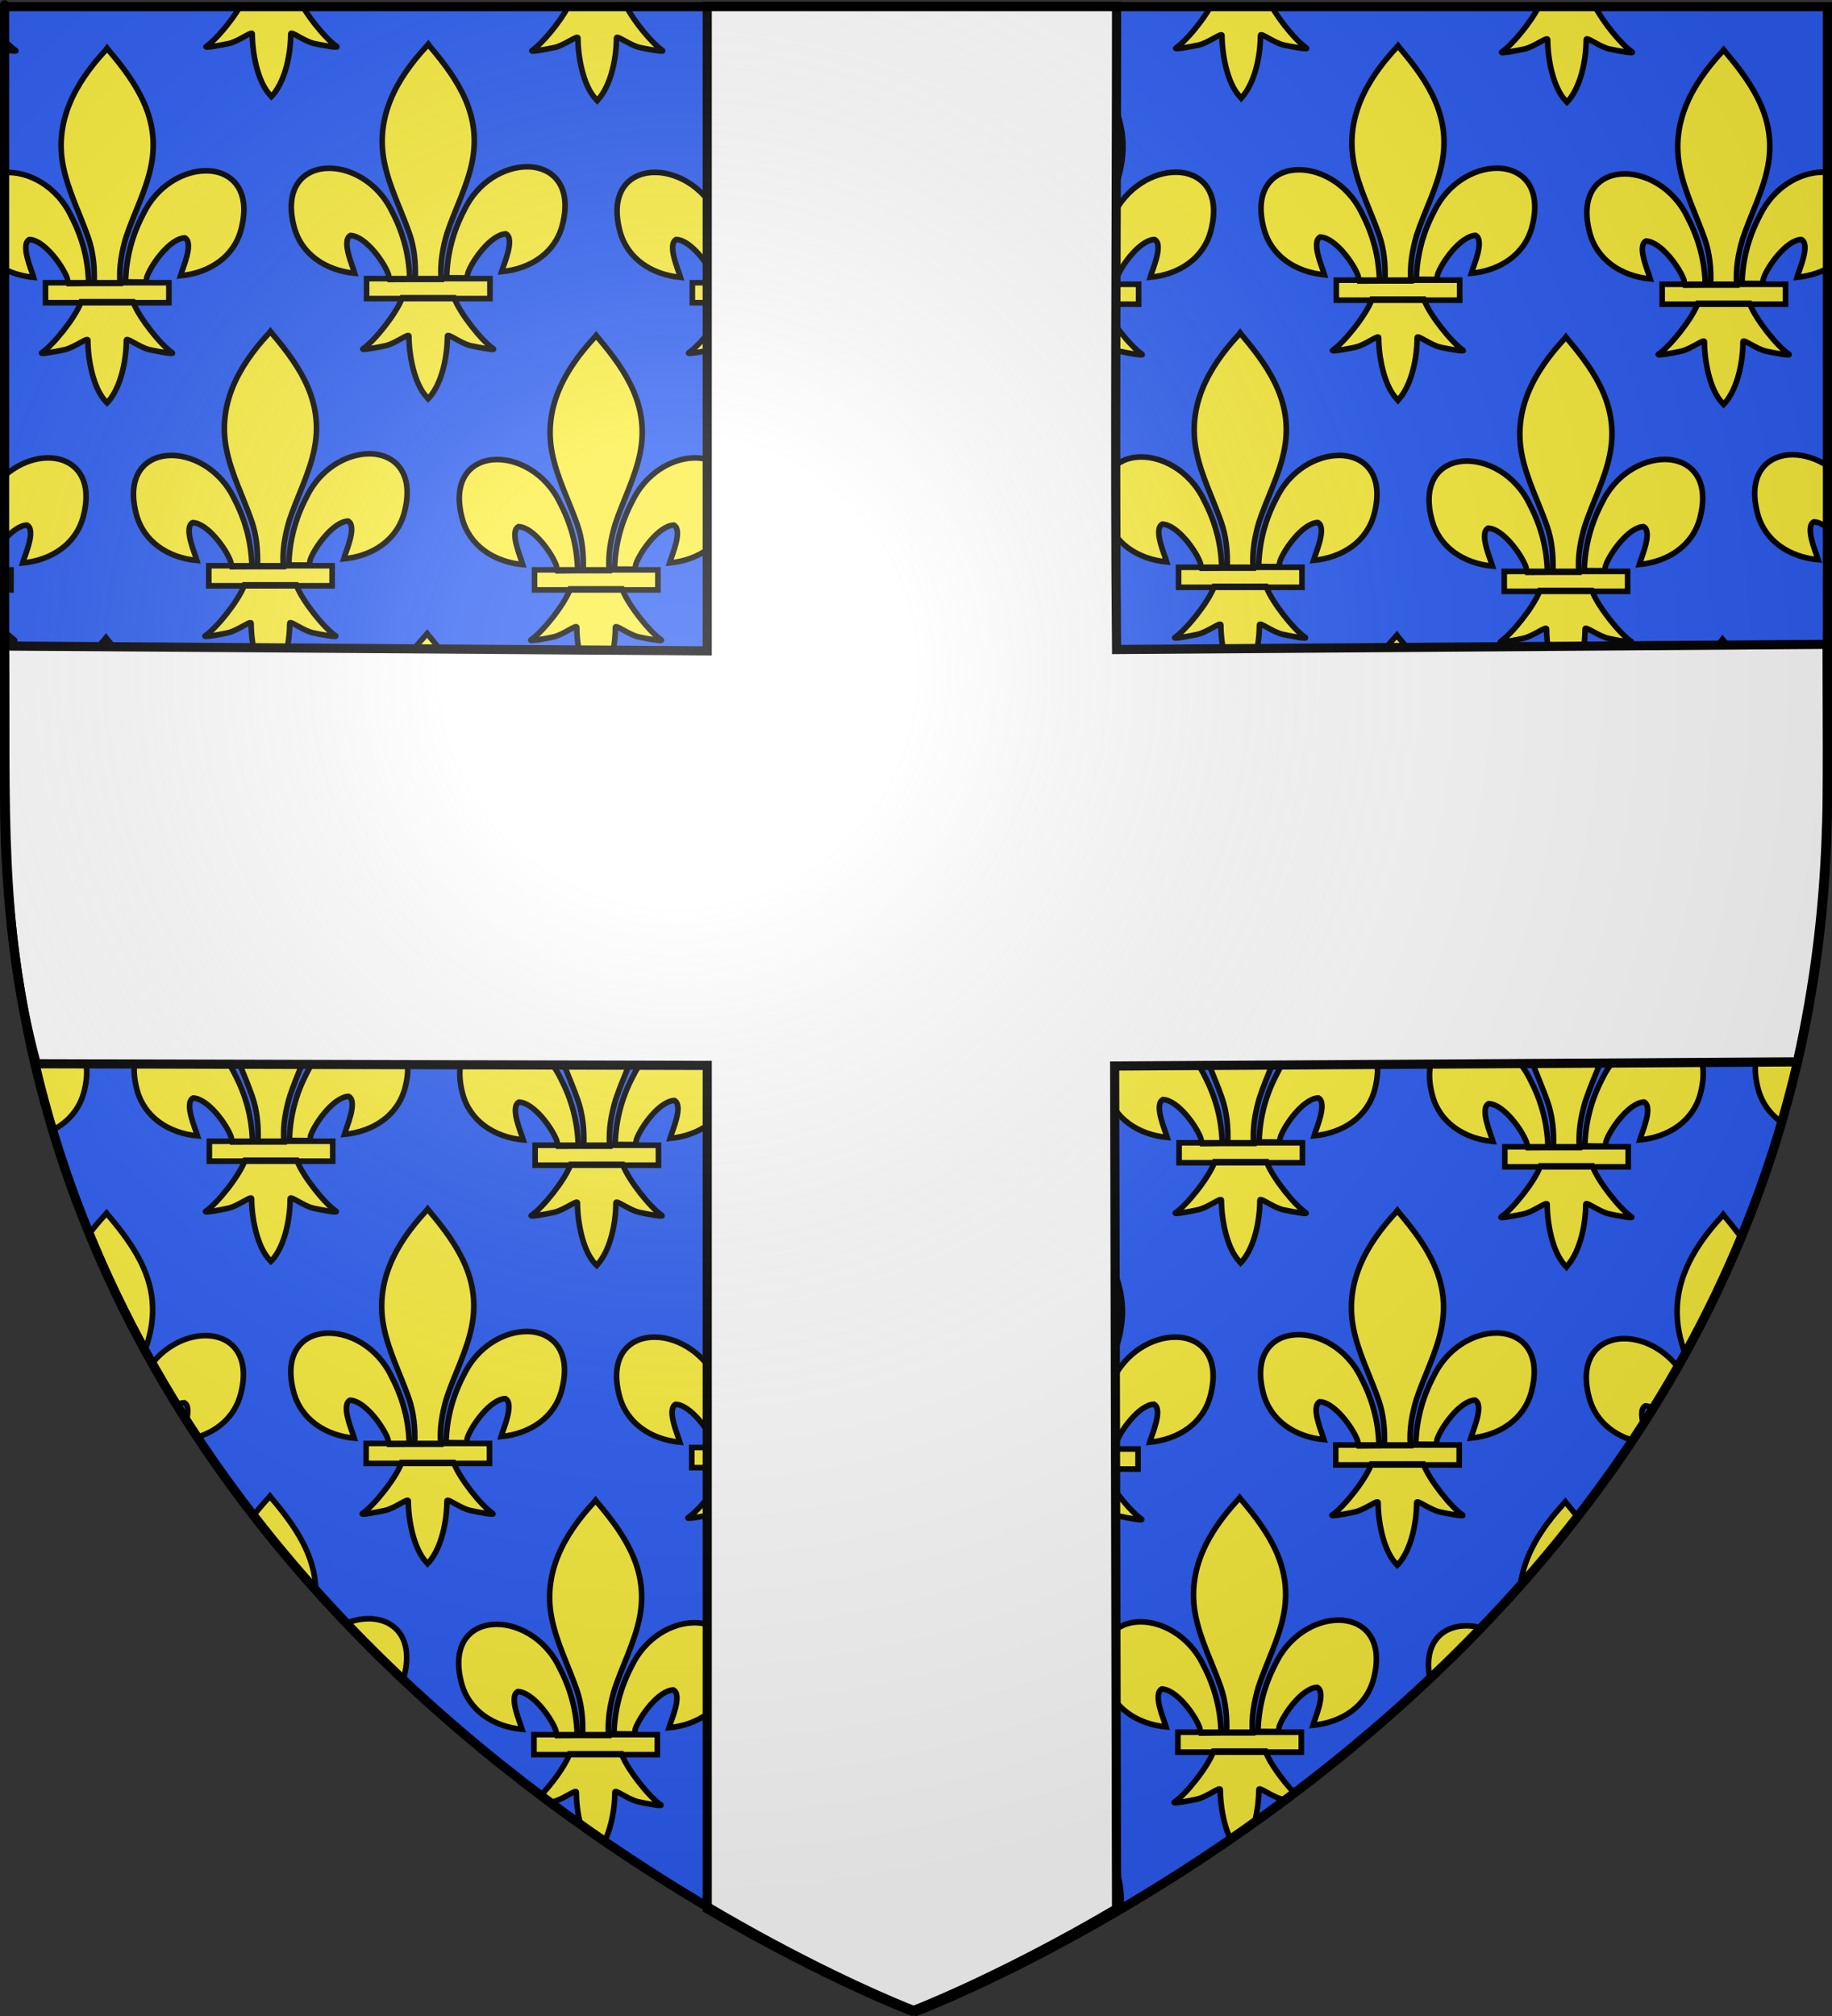 <?xml version="1.0" encoding="UTF-8" standalone="no"?>
<svg
   xmlns:dc="http://purl.org/dc/elements/1.1/"
   xmlns:cc="http://creativecommons.org/ns#"
   xmlns:rdf="http://www.w3.org/1999/02/22-rdf-syntax-ns#"
   xmlns:svg="http://www.w3.org/2000/svg"
   xmlns="http://www.w3.org/2000/svg"
   xmlns:xlink="http://www.w3.org/1999/xlink"
   xmlns:sodipodi="http://sodipodi.sourceforge.net/DTD/sodipodi-0.dtd"
   xmlns:inkscape="http://www.inkscape.org/namespaces/inkscape"
   height="660"
   width="600"
   version="1.0"
   id="svg2"
   sodipodi:version="0.32"
   inkscape:version="0.46"
   sodipodi:docname="Blason_ville_fr_Isles-sur-Suippes.svg"
   sodipodi:docbase="C:\Documents and Settings\Moi\Bureau\PROVISOIRE\HERALDIQUE\A insérer"
   inkscape:export-filename="/Users/olivier/Desktop/Blason Rouge/Blason_Vide_3D.png"
   inkscape:export-xdpi="144"
   inkscape:export-ydpi="144"
   inkscape:output_extension="org.inkscape.output.svg.inkscape">
  <rect width="100%" height="100%" fill="#333333" stroke="none"/>
  <sodipodi:namedview
     inkscape:window-height="968"
     inkscape:window-width="1280"
     inkscape:pageshadow="2"
     inkscape:pageopacity="0.0"
     guidetolerance="10.0"
     gridtolerance="10.0"
     objecttolerance="10.0"
     borderopacity="1.0"
     bordercolor="#666666"
     pagecolor="#ffffff"
     id="base"
     showgrid="false"
     height="660px"
     inkscape:zoom="1.1099434"
     inkscape:cx="300"
     inkscape:cy="317.20179"
     inkscape:window-x="-4"
     inkscape:window-y="-4"
     inkscape:current-layer="layer4"
     showguides="true"
     inkscape:guide-bbox="true" />
  <desc
     id="desc4">Flag of Canton of Valais (Wallis)</desc>
  <defs
     id="defs6">
    <inkscape:perspective
       sodipodi:type="inkscape:persp3d"
       inkscape:vp_x="0 : 330 : 1"
       inkscape:vp_y="0 : 1000 : 0"
       inkscape:vp_z="600 : 330 : 1"
       inkscape:persp3d-origin="300 : 220 : 1"
       id="perspective66464" />
    <linearGradient
       id="linearGradient2893">
      <stop
         style="stop-color:white;stop-opacity:0.314;"
         offset="0"
         id="stop2895" />
      <stop
         id="stop2897"
         offset="0.19"
         style="stop-color:white;stop-opacity:0.251;" />
      <stop
         style="stop-color:#6b6b6b;stop-opacity:0.125;"
         offset="0.6"
         id="stop2901" />
      <stop
         style="stop-color:black;stop-opacity:0.125;"
         offset="1"
         id="stop2899" />
    </linearGradient>
    <linearGradient
       id="linearGradient2885">
      <stop
         id="stop2887"
         offset="0"
         style="stop-color:white;stop-opacity:1;" />
      <stop
         style="stop-color:white;stop-opacity:1;"
         offset="0.229"
         id="stop2891" />
      <stop
         id="stop2889"
         offset="1"
         style="stop-color:black;stop-opacity:1;" />
    </linearGradient>
    <linearGradient
       id="linearGradient2955">
      <stop
         id="stop2867"
         offset="0"
         style="stop-color:#fd0000;stop-opacity:1;" />
      <stop
         style="stop-color:#e77275;stop-opacity:0.659;"
         offset="0.5"
         id="stop2873" />
      <stop
         style="stop-color:black;stop-opacity:0.323;"
         offset="1"
         id="stop2959" />
    </linearGradient>
    <radialGradient
       inkscape:collect="always"
       xlink:href="#linearGradient2955"
       id="radialGradient2961"
       cx="225.524"
       cy="218.901"
       fx="225.524"
       fy="218.901"
       r="300"
       gradientTransform="matrix(-4.167939e-4,2.183,-1.884,-3.599562e-4,615.597,-289.121)"
       gradientUnits="userSpaceOnUse" />
    <polygon
       id="star"
       transform="scale(53,53)"
       points="0,-1 0.588,0.809 -0.951,-0.309 0.951,-0.309 -0.588,0.809 0,-1 " />
    <clipPath
       id="clip">
      <path
         d="M 0,-200 L 0,600 L 300,600 L 300,-200 L 0,-200 z "
         id="path10" />
    </clipPath>
    <radialGradient
       inkscape:collect="always"
       xlink:href="#linearGradient2955"
       id="radialGradient1911"
       gradientUnits="userSpaceOnUse"
       gradientTransform="matrix(-4.167939e-4,2.183,-1.884,-3.599562e-4,615.597,-289.121)"
       cx="225.524"
       cy="218.901"
       fx="225.524"
       fy="218.901"
       r="300" />
    <radialGradient
       inkscape:collect="always"
       xlink:href="#linearGradient2955"
       id="radialGradient2865"
       gradientUnits="userSpaceOnUse"
       gradientTransform="matrix(0,1.749,-1.593,-1.049767e-7,551.788,-191.29)"
       cx="225.524"
       cy="218.901"
       fx="225.524"
       fy="218.901"
       r="300" />
    <radialGradient
       inkscape:collect="always"
       xlink:href="#linearGradient2955"
       id="radialGradient2871"
       gradientUnits="userSpaceOnUse"
       gradientTransform="matrix(0,1.386,-1.323,-5.741131e-8,-158.082,-109.541)"
       cx="225.524"
       cy="218.901"
       fx="225.524"
       fy="218.901"
       r="300" />
    <radialGradient
       inkscape:collect="always"
       xlink:href="#linearGradient2893"
       id="radialGradient3163"
       gradientUnits="userSpaceOnUse"
       gradientTransform="matrix(1.353,0,0,1.349,-77.629,-85.747)"
       cx="221.445"
       cy="226.331"
       fx="221.445"
       fy="226.331"
       r="300" />
    <pattern
       patternUnits="userSpaceOnUse"
       width="183.793"
       height="183.793"
       patternTransform="translate(-314.87,314.551)"
       id="pattern3737">
      <g
         id="g3726"
         transform="translate(314.87,-314.551)">
        <rect
           style="opacity:1;fill:#2b5df2;fill-opacity:1;fill-rule:evenodd;stroke:none;stroke-width:2;stroke-miterlimit:4;stroke-dasharray:none;stroke-dashoffset:0;stroke-opacity:1"
           id="rect3708"
           width="129.961"
           height="129.961"
           x="64.756"
           y="380.087"
           transform="matrix(0.707,0.707,-0.707,0.707,0,0)" />
        <g
           id="g3710"
           transform="matrix(0.148,0,0,0.148,-275.019,336.415)"
           style="fill:#fcef3c;fill-opacity:1;display:inline">
          <path
             sodipodi:nodetypes="ccscscc"
             id="path3712"
             style="opacity:1;fill:#fcef3c;fill-opacity:1;fill-rule:evenodd;stroke:black;stroke-width:6;stroke-linecap:butt;stroke-linejoin:miter;stroke-miterlimit:4;stroke-dasharray:none;stroke-opacity:1;display:inline"
             d="M 407.029,608.699 C 408.454,546.743 423.78,489.16 452.319,434.591 C 527.033,277.405 755.239,281.159 704.934,473.402 C 686.397,544.241 623.425,585.876 548.615,593.017 C 554.015,574.352 583.715,508.365 559.74,495.455 C 521.401,496.904 473.795,563.161 462.347,594.756 C 460.694,599.292 461.156,604.534 459.311,608.996" />
          <g
             id="g3714"
             style="opacity:1;fill:#fcef3c;fill-opacity:1;display:inline"
             transform="translate(-38.532,-48.577)">
            <g
               id="g3716"
               style="fill:#fcef3c;fill-opacity:1;stroke:black;stroke-width:6;stroke-miterlimit:4;stroke-dasharray:none;stroke-opacity:1"
               transform="translate(0,4)">
              <path
                 sodipodi:nodetypes="ccscscc"
                 id="path3718"
                 style="fill:#fcef3c;fill-opacity:1;fill-rule:evenodd;stroke:black;stroke-width:6;stroke-linecap:butt;stroke-linejoin:miter;stroke-miterlimit:4;stroke-dasharray:none;stroke-opacity:1"
                 d="M 350.523,657.372 C 349.098,595.416 333.772,537.833 305.233,483.264 C 230.519,326.078 2.313,329.832 52.618,522.075 C 71.155,592.914 134.127,634.549 208.937,641.69 C 203.537,623.025 173.837,557.038 197.813,544.128 C 236.151,545.577 283.757,611.833 295.205,643.429 C 296.858,647.965 296.396,653.207 298.241,657.669" />
              <path
                 sodipodi:nodetypes="csccccsccc"
                 id="path3720"
                 style="fill:#fcef3c;fill-opacity:1;fill-rule:nonzero;stroke:black;stroke-width:6;stroke-linecap:butt;stroke-linejoin:miter;stroke-miterlimit:4;stroke-dasharray:none;stroke-opacity:1"
                 d="M 393.626,57.12 C 314.912,141.97 262.061,240.082 284.845,355.151 C 297.414,418.635 327.886,477.431 349.376,538.589 C 362.812,576.959 366.248,617.041 364.657,657.37 L 431.438,657.37 C 428.242,616.744 435.245,577.372 446.72,538.589 C 467.194,477.051 498.345,418.683 511.251,355.151 C 535.379,236.372 478.744,146.792 402.813,57.495 L 398.173,51.577 L 393.626,57.12 z " />
              <path
                 sodipodi:nodetypes="cssscccssscc"
                 id="path3722"
                 style="fill:#fcef3c;fill-opacity:1;fill-rule:evenodd;stroke:black;stroke-width:6;stroke-linecap:butt;stroke-linejoin:miter;stroke-miterlimit:4;stroke-dasharray:none;stroke-opacity:1"
                 d="M 331.345,704.401 C 317.383,743.531 260.456,815.193 230.22,835.62 C 222.377,840.918 267.706,832.569 288.001,828.12 C 314.62,822.286 349.218,793.923 348.407,803.933 C 348.332,849.771 361.218,926.257 394.813,961.401 L 397.995,964.789 L 401.282,961.401 C 434.86,922.23 447.52,853.359 447.688,803.933 C 446.877,793.923 481.476,822.286 508.095,828.12 C 528.39,832.569 573.718,840.918 565.876,835.62 C 535.639,815.193 478.744,743.531 464.782,704.401 L 331.345,704.401 z " />
              <rect
                 id="rect3724"
                 style="fill:#fcef3c;fill-opacity:1;stroke:black;stroke-width:6;stroke-miterlimit:4;stroke-dasharray:none;stroke-opacity:1"
                 y="655.379"
                 x="239.352"
                 height="51.503"
                 width="317.888" />
            </g>
          </g>
        </g>
      </g>
    </pattern>
  </defs>
  <g
     inkscape:groupmode="layer"
     id="layer3"
     inkscape:label="Fond écu"
     style="display:inline"
     sodipodi:insensitive="true">
    <path
       id="path2855"
       style="opacity:1;fill:#2b5df2;fill-opacity:1;fill-rule:evenodd;stroke:none;stroke-width:1px;stroke-linecap:butt;stroke-linejoin:miter;stroke-opacity:1"
       d="M 300,658.5 C 300,658.5 598.5,546.18 598.5,260.728 C 598.5,-24.723 598.5,2.176 598.5,2.176 L 1.5,2.176 L 1.5,260.728 C 1.5,546.18 300,658.5 300,658.5 z"
       sodipodi:nodetypes="cccccc" />
    <path
       style="fill:#fcef3c;fill-opacity:1;fill-rule:evenodd;stroke:#000000;stroke-width:1.833;stroke-linecap:butt;stroke-linejoin:miter;stroke-miterlimit:4;stroke-opacity:1;display:inline"
       d="M 78.594,2.188 C 75.678,7.101 70.58,13.149 67.562,15.188 C 66.566,15.861 72.358,14.815 74.938,14.25 C 78.321,13.508 82.728,9.884 82.625,11.156 C 82.615,16.983 84.23,26.689 88.5,31.156 L 88.875,31.594 L 89.312,31.156 C 93.581,26.177 95.197,17.439 95.219,11.156 C 95.116,9.884 99.523,13.508 102.906,14.25 C 105.486,14.815 111.247,15.861 110.25,15.188 C 107.233,13.149 102.102,7.101 99.188,2.188 L 78.594,2.188 z M 186.062,2.188 C 183.36,7.278 177.577,14.274 174.281,16.5 C 173.284,17.173 179.014,16.128 181.594,15.562 C 184.977,14.821 189.384,11.228 189.281,12.5 C 189.272,18.327 190.917,28.033 195.188,32.5 L 195.594,32.938 L 196,32.5 C 200.268,27.521 201.885,18.783 201.906,12.5 C 201.803,11.228 206.21,14.821 209.594,15.562 C 212.173,16.128 217.934,17.173 216.938,16.5 C 213.642,14.274 207.858,7.278 205.156,2.188 L 186.062,2.188 z M 292.062,2.188 C 289.492,7.307 283.407,14.698 280,17 C 279.003,17.673 284.795,16.628 287.375,16.062 C 290.759,15.321 295.134,11.728 295.031,13 C 295.022,18.827 296.667,28.533 300.938,33 L 301.344,33.438 L 301.75,33 C 306.018,28.021 307.666,19.283 307.688,13 C 307.584,11.728 311.929,15.321 315.312,16.062 C 317.892,16.628 323.684,17.673 322.688,17 C 319.28,14.698 313.195,7.307 310.625,2.188 L 292.062,2.188 z M 396.469,2.188 C 393.61,7.179 388.271,13.583 385.156,15.688 C 384.159,16.361 389.952,15.315 392.531,14.75 C 395.915,14.008 400.322,10.384 400.219,11.656 C 400.209,17.483 401.823,27.189 406.094,31.656 L 406.5,32.125 L 406.906,31.656 C 411.174,26.677 412.791,17.939 412.812,11.656 C 412.709,10.384 417.116,14.008 420.5,14.75 C 423.08,15.315 428.841,16.361 427.844,15.688 C 424.729,13.583 419.389,7.179 416.531,2.188 L 396.469,2.188 z M 503.938,2.188 C 501.367,7.307 495.282,14.698 491.875,17 C 490.878,17.673 496.608,16.628 499.188,16.062 C 502.571,15.321 506.978,11.728 506.875,13 C 506.865,18.827 508.511,28.533 512.781,33 L 513.188,33.438 L 513.625,33 C 517.893,28.021 519.479,19.283 519.5,13 C 519.397,11.728 523.804,15.321 527.188,16.062 C 529.767,16.628 535.528,17.673 534.531,17 C 531.124,14.698 525.04,7.307 522.469,2.188 L 503.938,2.188 z M 1.5,13.281 C 1.5,13.262 1.5,16.304 1.5,16.281 C 3.703,16.663 5.709,16.916 5.094,16.5 C 4.083,15.817 2.819,14.67 1.5,13.281 z M 140.281,14.469 L 139.688,15.156 C 129.682,25.942 122.948,38.405 125.844,53.031 C 127.441,61.101 131.331,68.601 134.062,76.375 C 135.741,81.17 136.177,86.18 136,91.219 L 144.469,91.219 C 144.112,86.147 144.972,81.221 146.406,76.375 C 149.009,68.553 152.985,61.107 154.625,53.031 C 157.692,37.933 150.464,26.569 140.812,15.219 L 140.281,14.469 z M 144.469,91.219 C 144.475,91.306 144.462,91.381 144.469,91.469 L 136,91.469 C 136.003,91.382 135.997,91.306 136,91.219 L 134.188,91.219 C 134.19,91.307 134.185,91.38 134.188,91.469 L 127.562,91.5 C 127.522,91.401 127.495,91.323 127.469,91.219 L 120.062,91.219 L 120.062,97.75 L 131.625,97.75 C 131.663,97.652 131.716,97.563 131.75,97.469 L 148.719,97.469 C 148.753,97.563 148.806,97.652 148.844,97.75 L 160.469,97.75 L 160.469,91.219 L 144.469,91.219 z M 148.844,97.75 L 131.625,97.75 C 129.683,102.78 122.677,111.609 118.906,114.156 C 117.909,114.83 123.67,113.753 126.25,113.188 C 129.634,112.446 134.041,108.821 133.938,110.094 C 133.928,115.92 135.573,125.626 139.844,130.094 L 140.219,130.531 L 140.656,130.094 C 144.924,125.115 146.51,116.376 146.531,110.094 C 146.428,108.821 150.835,112.446 154.219,113.188 C 156.798,113.753 162.559,114.83 161.562,114.156 C 157.792,111.609 150.785,102.78 148.844,97.75 z M 127.469,91.219 L 134.188,91.219 C 133.969,83.444 132.024,76.202 128.438,69.344 C 118.94,49.364 89.918,49.814 96.312,74.25 C 98.669,83.254 106.678,88.561 116.188,89.469 C 115.501,87.096 111.734,78.735 114.781,77.094 C 119.654,77.278 125.701,85.671 127.156,89.688 C 127.33,90.164 127.345,90.727 127.469,91.219 z M 457.875,14.969 L 457.281,15.656 C 447.276,26.442 440.541,38.936 443.438,53.562 C 445.035,61.632 448.925,69.07 451.656,76.844 C 453.335,81.637 453.771,86.682 453.594,91.719 L 462.062,91.719 C 461.706,86.647 462.566,81.69 464,76.844 C 466.603,69.022 470.578,61.638 472.219,53.562 C 475.286,38.464 468.089,27.069 458.438,15.719 L 457.875,14.969 z M 462.062,91.719 C 462.069,91.806 462.056,91.881 462.062,91.969 L 453.594,91.969 C 453.597,91.88 453.591,91.807 453.594,91.719 L 451.781,91.719 C 451.784,91.807 451.779,91.88 451.781,91.969 L 445.156,92 C 445.115,91.901 445.089,91.823 445.062,91.719 L 437.656,91.719 L 437.656,98.281 L 449.219,98.281 C 449.26,98.174 449.307,98.041 449.344,97.938 L 466.312,97.938 C 466.349,98.041 466.396,98.174 466.438,98.281 L 478.062,98.281 L 478.062,91.719 L 462.062,91.719 z M 466.438,98.281 L 449.219,98.281 C 447.262,103.316 440.263,112.083 436.5,114.625 C 435.503,115.298 441.264,114.253 443.844,113.688 C 447.227,112.946 451.634,109.321 451.531,110.594 C 451.522,116.42 453.167,126.127 457.438,130.594 L 457.844,131.062 L 458.25,130.594 C 462.518,125.615 464.104,116.876 464.125,110.594 C 464.022,109.321 468.429,112.946 471.812,113.688 C 474.392,114.253 480.153,115.298 479.156,114.625 C 475.393,112.083 468.394,103.316 466.438,98.281 z M 445.062,91.719 L 451.781,91.719 C 451.563,83.944 449.618,76.671 446.031,69.812 C 436.534,49.832 407.512,50.345 413.906,74.781 C 416.263,83.786 424.272,89.061 433.781,89.969 C 433.095,87.596 429.327,79.235 432.375,77.594 C 437.248,77.778 443.295,86.171 444.75,90.188 C 444.923,90.664 444.939,91.227 445.062,91.719 z M 598.5,14.969 C 598.419,15.037 598.428,15.066 598.5,15.094 L 598.5,14.969 z M 35.062,15.781 L 34.531,16.5 C 24.526,27.285 17.791,39.748 20.688,54.375 C 22.285,62.444 26.143,69.945 28.875,77.719 C 30.557,82.522 31.024,87.514 30.844,92.562 L 39.312,92.562 C 38.951,87.481 39.813,82.574 41.25,77.719 C 43.853,69.897 47.828,62.451 49.469,54.375 C 52.536,39.277 45.308,27.882 35.656,16.531 L 35.062,15.781 z M 39.312,92.562 C 39.318,92.64 39.306,92.704 39.312,92.781 L 30.844,92.781 C 30.847,92.704 30.841,92.64 30.844,92.562 L 29.031,92.562 C 29.033,92.64 29.029,92.704 29.031,92.781 L 22.406,92.844 C 22.368,92.751 22.338,92.659 22.312,92.562 L 14.906,92.562 L 14.906,99.094 L 26.469,99.094 C 26.51,98.987 26.557,98.885 26.594,98.781 L 43.562,98.781 C 43.599,98.885 43.646,98.987 43.688,99.094 L 55.312,99.094 L 55.312,92.562 L 39.312,92.562 z M 43.688,99.094 L 26.469,99.094 C 24.512,104.128 17.482,112.926 13.719,115.469 C 12.722,116.142 18.514,115.065 21.094,114.5 C 24.477,113.758 28.884,110.165 28.781,111.438 C 28.772,117.264 30.386,127.001 34.656,131.469 L 35.062,131.875 L 35.469,131.469 C 39.737,126.49 41.354,117.72 41.375,111.438 C 41.272,110.165 45.679,113.758 49.062,114.5 C 51.642,115.065 57.403,116.142 56.406,115.469 C 52.643,112.926 45.644,104.128 43.688,99.094 z M 22.312,92.562 L 29.031,92.562 C 28.818,84.775 26.873,77.556 23.281,70.688 C 18.583,60.804 9.104,55.949 1.5,56.5 C 1.5,56.949 1.5,85.727 1.5,88.125 C 4.351,89.571 7.59,90.484 11.031,90.812 C 10.345,88.44 6.577,80.047 9.625,78.406 C 14.498,78.59 20.545,87.046 22,91.062 C 22.176,91.545 22.184,92.065 22.312,92.562 z M 246.938,15.781 L 246.375,16.5 C 236.369,27.285 229.635,39.748 232.531,54.375 C 234.129,62.444 237.987,69.945 240.719,77.719 C 242.401,82.522 242.836,87.514 242.656,92.562 L 251.156,92.562 C 250.794,87.481 251.657,82.574 253.094,77.719 C 255.696,69.897 259.672,62.451 261.312,54.375 C 264.379,39.277 257.183,27.882 247.531,16.531 L 246.938,15.781 z M 251.156,92.562 C 251.162,92.64 251.15,92.704 251.156,92.781 L 242.656,92.781 C 242.659,92.704 242.654,92.64 242.656,92.562 L 240.875,92.562 C 240.877,92.64 240.873,92.704 240.875,92.781 L 234.219,92.844 C 234.181,92.751 234.15,92.659 234.125,92.562 L 226.75,92.562 L 226.75,99.094 L 238.312,99.094 C 238.354,98.987 238.432,98.885 238.469,98.781 L 255.406,98.781 C 255.443,98.885 255.49,98.987 255.531,99.094 L 267.156,99.094 L 267.156,92.562 L 251.156,92.562 z M 255.531,99.094 L 238.312,99.094 C 236.356,104.128 229.357,112.926 225.594,115.469 C 224.597,116.142 230.358,115.065 232.938,114.5 C 236.321,113.758 240.728,110.165 240.625,111.438 C 240.615,117.264 242.23,127.002 246.5,131.469 L 246.906,131.875 L 247.312,131.469 C 251.581,126.49 253.229,117.72 253.25,111.438 C 253.147,110.165 257.523,113.758 260.906,114.5 C 263.486,115.065 269.247,116.142 268.25,115.469 C 264.487,112.926 257.488,104.128 255.531,99.094 z M 234.125,92.562 L 240.875,92.562 C 240.661,84.775 238.686,77.556 235.094,70.688 C 225.597,50.707 196.606,51.158 203,75.594 C 205.356,84.598 213.366,89.905 222.875,90.812 C 222.189,88.44 218.421,80.047 221.469,78.406 C 226.342,78.59 232.389,87.046 233.844,91.062 C 234.02,91.545 233.996,92.065 234.125,92.562 z M 352.688,16.312 L 352.125,17 C 342.119,27.785 335.385,40.248 338.281,54.875 C 339.879,62.944 343.737,70.445 346.469,78.219 C 348.148,83.013 348.615,88.024 348.438,93.062 L 356.906,93.062 C 356.55,87.991 357.41,83.065 358.844,78.219 C 361.446,70.397 365.422,62.951 367.062,54.875 C 370.129,39.777 362.933,28.413 353.281,17.062 L 352.688,16.312 z M 356.906,93.062 C 356.912,93.15 356.899,93.225 356.906,93.312 L 348.438,93.312 C 348.441,93.226 348.434,93.149 348.438,93.062 L 346.625,93.062 C 346.627,93.151 346.623,93.224 346.625,93.312 L 340,93.344 C 339.962,93.251 339.931,93.159 339.906,93.062 L 332.5,93.062 L 332.5,99.594 L 344.062,99.594 C 344.101,99.493 344.153,99.379 344.188,99.281 L 361.156,99.281 C 361.191,99.379 361.242,99.493 361.281,99.594 L 372.906,99.594 L 372.906,93.062 L 356.906,93.062 z M 361.281,99.594 L 344.062,99.594 C 342.116,104.625 335.081,113.392 331.312,115.938 C 330.316,116.611 336.108,115.565 338.688,115 C 342.071,114.258 346.478,110.665 346.375,111.938 C 346.365,117.764 347.98,127.47 352.25,131.938 L 352.688,132.375 L 353.062,131.938 C 357.331,126.958 358.979,118.22 359,111.938 C 358.897,110.665 363.304,114.258 366.688,115 C 369.267,115.565 374.997,116.611 374,115.938 C 370.232,113.392 363.228,104.625 361.281,99.594 z M 339.906,93.062 L 346.625,93.062 C 346.407,85.288 344.462,78.046 340.875,71.188 C 331.378,51.207 302.356,51.658 308.75,76.094 C 311.106,85.098 319.116,90.405 328.625,91.312 C 327.939,88.94 324.171,80.547 327.219,78.906 C 332.092,79.09 338.139,87.515 339.594,91.531 C 339.77,92.014 339.777,92.565 339.906,93.062 z M 564.531,16.312 L 563.938,17 C 553.932,27.785 547.26,40.248 550.156,54.875 C 551.754,62.944 555.581,70.445 558.312,78.219 C 559.992,83.013 560.427,88.024 560.25,93.062 L 568.781,93.062 C 568.425,87.991 569.285,83.065 570.719,78.219 C 573.321,70.397 577.266,62.951 578.906,54.875 C 581.973,39.777 574.777,28.413 565.125,17.062 L 564.531,16.312 z M 568.781,93.062 C 568.787,93.15 568.774,93.225 568.781,93.312 L 560.25,93.312 C 560.253,93.226 560.247,93.149 560.25,93.062 L 558.5,93.062 C 558.502,93.151 558.498,93.224 558.5,93.312 L 551.812,93.344 C 551.774,93.251 551.744,93.159 551.719,93.062 L 544.375,93.062 L 544.375,99.594 L 555.938,99.594 C 555.976,99.494 556.028,99.378 556.062,99.281 L 573,99.281 C 573.035,99.379 573.086,99.493 573.125,99.594 L 584.781,99.594 L 584.781,93.062 L 568.781,93.062 z M 573.125,99.594 L 555.938,99.594 C 553.993,104.624 546.957,113.391 543.188,115.938 C 542.191,116.611 547.952,115.565 550.531,115 C 553.915,114.258 558.322,110.665 558.219,111.938 C 558.209,117.764 559.823,127.47 564.094,131.938 L 564.5,132.375 L 564.938,131.938 C 569.206,126.958 570.822,118.22 570.844,111.938 C 570.741,110.665 575.116,114.258 578.5,115 C 581.08,115.565 586.841,116.611 585.844,115.938 C 582.076,113.392 575.071,104.625 573.125,99.594 z M 551.719,93.062 L 558.5,93.062 C 558.282,85.288 556.306,78.046 552.719,71.188 C 543.222,51.207 514.231,51.658 520.625,76.094 C 522.981,85.098 530.991,90.405 540.5,91.312 C 539.814,88.94 536.015,80.547 539.062,78.906 C 543.936,79.09 550.014,87.515 551.469,91.531 C 551.645,92.014 551.59,92.565 551.719,93.062 z M 172.594,54.594 C 165.224,54.609 156.483,59.447 152.031,68.812 C 148.404,75.749 146.462,83.062 146.281,90.938 L 152.906,90.969 C 153.141,90.402 153.102,89.764 153.312,89.188 C 154.768,85.171 160.814,76.747 165.688,76.562 C 168.735,78.203 164.968,86.565 164.281,88.938 C 173.791,88.03 181.8,82.786 184.156,73.781 C 187.553,60.8 180.946,54.577 172.594,54.594 z M 490.188,55.062 C 482.818,55.077 474.077,59.978 469.625,69.344 C 465.997,76.28 464.056,83.562 463.875,91.438 L 470.5,91.469 C 470.735,90.902 470.696,90.233 470.906,89.656 C 472.361,85.64 478.408,77.247 483.281,77.062 C 486.329,78.703 482.561,87.096 481.875,89.469 C 491.384,88.561 499.394,83.254 501.75,74.25 C 505.147,61.268 498.54,55.046 490.188,55.062 z M 67.438,55.906 C 60.068,55.921 51.327,60.791 46.875,70.156 C 43.247,77.093 41.306,84.406 41.125,92.281 L 47.75,92.344 C 47.985,91.777 47.946,91.108 48.156,90.531 C 49.611,86.515 55.658,78.059 60.531,77.875 C 63.579,79.516 59.78,87.909 59.094,90.281 C 68.603,89.374 76.612,84.098 78.969,75.094 C 82.366,62.112 75.79,55.889 67.438,55.906 z M 279.281,55.906 C 271.911,55.921 263.171,60.791 258.719,70.156 C 255.091,77.093 253.119,84.406 252.938,92.281 L 259.625,92.344 C 259.86,91.777 259.79,91.108 260,90.531 C 261.455,86.515 267.471,78.059 272.344,77.875 C 275.391,79.516 271.624,87.909 270.938,90.281 C 280.447,89.374 288.456,84.098 290.812,75.094 C 294.21,62.112 287.634,55.889 279.281,55.906 z M 385.031,56.375 C 377.661,56.39 368.921,61.291 364.469,70.656 C 360.841,77.593 358.9,84.906 358.719,92.781 L 365.344,92.812 C 365.578,92.245 365.54,91.577 365.75,91 C 367.205,86.984 373.252,78.59 378.125,78.406 C 381.173,80.047 377.374,88.409 376.688,90.781 C 386.197,89.874 394.206,84.567 396.562,75.562 C 399.96,62.581 393.384,56.358 385.031,56.375 z M 596.875,56.375 C 589.505,56.39 580.764,61.291 576.312,70.656 C 572.685,77.593 570.712,84.906 570.531,92.781 L 577.219,92.812 C 577.453,92.245 577.384,91.577 577.594,91 C 579.049,86.984 585.096,78.59 589.969,78.406 C 593.016,80.047 589.218,88.409 588.531,90.781 C 592.138,90.437 595.551,89.445 598.5,87.875 L 598.5,56.469 C 597.974,56.417 597.418,56.374 596.875,56.375 z M 88.562,108.5 L 88,109.188 C 77.994,119.973 71.26,132.436 74.156,147.062 C 75.754,155.132 79.612,162.601 82.344,170.375 C 84.023,175.17 84.49,180.18 84.312,185.219 L 92.781,185.219 C 92.425,180.147 93.316,175.221 94.75,170.375 C 97.352,162.553 101.297,155.138 102.938,147.062 C 106.004,131.964 98.808,120.601 89.156,109.25 L 88.562,108.5 z M 92.781,185.219 C 92.787,185.306 92.774,185.413 92.781,185.5 L 84.312,185.5 C 84.316,185.413 84.309,185.306 84.312,185.219 L 82.5,185.219 C 82.502,185.307 82.498,185.412 82.5,185.5 L 75.875,185.531 C 75.837,185.439 75.806,185.315 75.781,185.219 L 68.375,185.219 L 68.375,191.781 L 79.938,191.781 C 79.975,191.684 80.06,191.563 80.094,191.469 L 97.031,191.469 C 97.065,191.563 97.119,191.684 97.156,191.781 L 108.781,191.781 L 108.781,185.219 L 92.781,185.219 z M 97.156,191.781 L 79.938,191.781 C 77.996,196.811 70.989,205.578 67.219,208.125 C 66.222,208.798 71.983,207.753 74.562,207.188 C 77.946,206.446 82.353,202.853 82.25,204.125 C 82.24,209.952 83.855,219.658 88.125,224.125 L 88.562,224.562 L 88.969,224.125 C 93.237,219.146 94.854,210.408 94.875,204.125 C 94.772,202.853 99.179,206.446 102.562,207.188 C 105.142,207.753 110.872,208.798 109.875,208.125 C 106.105,205.578 99.098,196.811 97.156,191.781 z M 75.781,185.219 L 82.5,185.219 C 82.282,177.444 80.337,170.202 76.75,163.344 C 67.253,143.364 38.231,143.845 44.625,168.281 C 46.981,177.286 54.991,182.592 64.5,183.5 C 63.814,181.127 60.046,172.735 63.094,171.094 C 67.967,171.278 74.045,179.703 75.5,183.719 C 75.676,184.201 75.652,184.721 75.781,185.219 z M 406.156,108.969 L 405.594,109.688 C 395.588,120.473 388.885,132.967 391.781,147.594 C 393.379,155.663 397.206,163.101 399.938,170.875 C 401.617,175.67 402.084,180.68 401.906,185.719 L 410.406,185.719 C 410.05,180.647 410.91,175.721 412.344,170.875 C 414.946,163.053 418.922,155.669 420.562,147.594 C 423.629,132.496 416.402,121.101 406.75,109.75 L 406.156,108.969 z M 410.406,185.719 C 410.412,185.806 410.399,185.913 410.406,186 L 401.906,186 C 401.91,185.913 401.903,185.806 401.906,185.719 L 400.125,185.719 C 400.127,185.807 400.123,185.912 400.125,186 L 393.469,186.031 C 393.428,185.932 393.401,185.823 393.375,185.719 L 386,185.719 L 386,192.281 L 397.562,192.281 C 397.604,192.174 397.651,192.072 397.688,191.969 L 414.625,191.969 C 414.662,192.072 414.74,192.174 414.781,192.281 L 426.406,192.281 L 426.406,185.719 L 410.406,185.719 z M 414.781,192.281 L 397.562,192.281 C 395.606,197.316 388.576,206.114 384.812,208.656 C 383.816,209.33 389.577,208.253 392.156,207.688 C 395.54,206.946 399.947,203.353 399.844,204.625 C 399.834,210.452 401.448,220.158 405.719,224.625 L 406.156,225.031 L 406.562,224.625 C 410.831,219.646 412.447,210.908 412.469,204.625 C 412.366,203.353 416.773,206.946 420.156,207.688 C 422.736,208.253 428.466,209.33 427.469,208.656 C 423.705,206.114 416.738,197.316 414.781,192.281 z M 393.375,185.719 L 400.125,185.719 C 399.907,177.944 397.962,170.702 394.375,163.844 C 384.878,143.864 355.856,144.345 362.25,168.781 C 364.606,177.786 372.616,183.061 382.125,183.969 C 381.439,181.596 377.64,173.235 380.688,171.594 C 385.561,171.778 391.639,180.203 393.094,184.219 C 393.267,184.695 393.252,185.227 393.375,185.719 z M 195.25,109.812 L 194.656,110.531 C 184.651,121.317 177.948,133.78 180.844,148.406 C 182.441,156.476 186.331,163.945 189.062,171.719 C 190.745,176.522 191.18,181.514 191,186.562 L 199.5,186.562 C 199.138,181.481 200.001,176.574 201.438,171.719 C 204.04,163.897 207.985,156.482 209.625,148.406 C 212.692,133.308 205.495,121.913 195.844,110.562 L 195.25,109.812 z M 199.5,186.562 C 199.506,186.64 199.494,186.735 199.5,186.812 L 191,186.812 C 191.003,186.735 190.997,186.64 191,186.562 L 189.188,186.562 C 189.19,186.64 189.186,186.735 189.188,186.812 L 182.531,186.875 C 182.493,186.783 182.463,186.659 182.438,186.562 L 175.062,186.562 L 175.062,193.125 L 186.625,193.125 C 186.667,193.018 186.713,192.885 186.75,192.781 L 203.719,192.781 C 203.756,192.885 203.833,193.018 203.875,193.125 L 215.469,193.125 L 215.469,186.562 L 199.5,186.562 z M 203.875,193.125 L 186.625,193.125 C 184.668,198.159 177.67,206.926 173.906,209.469 C 172.909,210.142 178.639,209.097 181.219,208.531 C 184.602,207.79 189.009,204.165 188.906,205.438 C 188.897,211.264 190.573,221.001 194.844,225.469 L 195.219,225.906 L 195.656,225.469 C 199.924,220.49 201.51,211.72 201.531,205.438 C 201.428,204.165 205.835,207.79 209.219,208.531 C 211.798,209.097 217.559,210.142 216.562,209.469 C 212.799,206.926 205.832,198.159 203.875,193.125 z M 182.438,186.562 L 189.188,186.562 C 188.974,178.775 187.029,171.556 183.438,164.688 C 173.94,144.707 144.949,145.189 151.344,169.625 C 153.7,178.629 161.709,183.936 171.219,184.844 C 170.532,182.471 166.765,174.047 169.812,172.406 C 174.686,172.59 180.701,181.015 182.156,185.031 C 182.332,185.514 182.309,186.065 182.438,186.562 z M 301,110.312 L 300.406,111.031 C 290.401,121.817 283.698,134.28 286.594,148.906 C 288.192,156.976 292.05,164.445 294.781,172.219 C 296.46,177.013 296.896,182.024 296.719,187.062 L 305.25,187.062 C 304.893,181.991 305.754,177.065 307.188,172.219 C 309.79,164.397 313.735,156.982 315.375,148.906 C 318.442,133.808 311.245,122.413 301.594,111.062 L 301,110.312 z M 305.25,187.062 C 305.256,187.15 305.243,187.256 305.25,187.344 L 296.719,187.344 C 296.722,187.257 296.716,187.149 296.719,187.062 L 294.969,187.062 C 294.971,187.15 294.967,187.257 294.969,187.344 L 288.281,187.375 C 288.243,187.283 288.213,187.159 288.188,187.062 L 280.812,187.062 L 280.812,193.594 L 292.375,193.594 C 292.414,193.493 292.465,193.41 292.5,193.312 L 309.469,193.312 C 309.504,193.41 309.586,193.493 309.625,193.594 L 321.219,193.594 L 321.219,187.062 L 305.25,187.062 z M 309.625,193.594 L 292.375,193.594 C 290.428,198.625 283.424,207.423 279.656,209.969 C 278.659,210.642 284.42,209.565 287,209 C 290.384,208.258 294.759,204.696 294.656,205.969 C 294.647,211.795 296.292,221.501 300.562,225.969 L 300.969,226.406 L 301.406,225.969 C 305.674,220.99 307.291,212.251 307.312,205.969 C 307.209,204.696 311.585,208.258 314.969,209 C 317.548,209.565 323.309,210.642 322.312,209.969 C 318.544,207.423 311.571,198.625 309.625,193.594 z M 288.188,187.062 L 294.969,187.062 C 294.751,179.287 292.775,172.047 289.188,165.188 C 279.69,145.207 250.699,145.689 257.094,170.125 C 259.45,179.129 267.459,184.436 276.969,185.344 C 276.282,182.971 272.484,174.547 275.531,172.906 C 280.404,173.09 286.482,181.546 287.938,185.562 C 288.113,186.045 288.059,186.565 288.188,187.062 z M 512.844,110.312 L 512.281,111.031 C 502.276,121.817 495.541,134.28 498.438,148.906 C 500.035,156.976 503.925,164.445 506.656,172.219 C 508.335,177.013 508.771,182.024 508.594,187.062 L 517.062,187.062 C 516.706,181.991 517.597,177.065 519.031,172.219 C 521.634,164.397 525.578,156.982 527.219,148.906 C 530.286,133.808 523.089,122.413 513.438,111.062 L 512.844,110.312 z M 517.062,187.062 C 517.069,187.15 517.056,187.256 517.062,187.344 L 508.594,187.344 C 508.597,187.257 508.591,187.149 508.594,187.062 L 506.781,187.062 C 506.784,187.15 506.779,187.256 506.781,187.344 L 500.156,187.375 C 500.118,187.283 500.056,187.159 500.031,187.062 L 492.656,187.062 L 492.656,193.594 L 504.219,193.594 C 504.258,193.493 504.309,193.41 504.344,193.312 L 521.344,193.312 C 521.379,193.41 521.43,193.493 521.469,193.594 L 533.062,193.594 L 533.062,187.062 L 517.062,187.062 z M 521.469,193.594 L 504.219,193.594 C 502.272,198.625 495.268,207.423 491.5,209.969 C 490.503,210.642 496.264,209.565 498.844,209 C 502.227,208.258 506.634,204.696 506.531,205.969 C 506.522,211.795 508.167,221.501 512.438,225.969 L 512.812,226.406 L 513.25,225.969 C 517.518,220.99 519.104,212.251 519.125,205.969 C 519.022,204.696 523.429,208.258 526.812,209 C 529.392,209.565 535.184,210.642 534.188,209.969 C 530.419,207.423 523.415,198.625 521.469,193.594 z M 500.031,187.062 L 506.781,187.062 C 506.563,179.287 504.619,172.047 501.031,165.188 C 491.534,145.207 462.543,145.689 468.938,170.125 C 471.294,179.129 479.303,184.436 488.812,185.344 C 488.126,182.971 484.327,174.547 487.375,172.906 C 492.248,173.09 498.295,181.546 499.75,185.562 C 499.926,186.045 499.902,186.565 500.031,187.062 z M 120.906,148.562 C 113.536,148.577 104.796,153.447 100.344,162.812 C 96.716,169.749 94.775,177.093 94.594,184.969 L 101.25,185 C 101.485,184.433 101.415,183.764 101.625,183.188 C 103.08,179.171 109.127,170.778 114,170.594 C 117.048,172.235 113.249,180.596 112.562,182.969 C 122.072,182.061 130.081,176.754 132.438,167.75 C 135.835,154.768 129.259,148.546 120.906,148.562 z M 587.156,148.875 C 578.808,148.856 572.197,155.081 575.594,168.062 C 577.95,177.067 585.959,182.342 595.469,183.25 C 594.782,180.877 591.015,172.485 594.062,170.844 C 595.489,170.898 597.016,171.665 598.5,172.812 L 598.5,152.5 C 594.842,150.114 590.836,148.883 587.156,148.875 z M 438.531,149.094 C 431.161,149.109 422.389,153.947 417.938,163.312 C 414.31,170.249 412.4,177.593 412.219,185.469 L 418.844,185.5 C 419.078,184.933 419.009,184.264 419.219,183.688 C 420.674,179.671 426.721,171.247 431.594,171.062 C 434.641,172.703 430.874,181.096 430.188,183.469 C 439.697,182.561 447.706,177.286 450.062,168.281 C 453.459,155.3 446.884,149.077 438.531,149.094 z M 15.719,149.906 C 11.036,149.916 5.829,151.91 1.5,155.75 C 1.5,162.834 1.5,167.085 1.5,176.625 C 3.774,174.063 6.458,171.996 8.844,171.906 C 11.891,173.547 8.093,181.94 7.406,184.312 C 16.916,183.405 24.925,178.098 27.281,169.094 C 30.678,156.112 24.071,149.889 15.719,149.906 z M 227.594,149.906 C 220.224,149.921 211.483,154.822 207.031,164.188 C 203.404,171.124 201.462,178.437 201.281,186.312 L 207.906,186.344 C 208.141,185.777 208.102,185.108 208.312,184.531 C 209.768,180.515 215.814,172.09 220.688,171.906 C 223.735,173.547 219.968,181.94 219.281,184.312 C 228.791,183.405 236.8,178.098 239.156,169.094 C 242.553,156.112 235.946,149.889 227.594,149.906 z M 333.344,150.406 C 325.974,150.421 317.264,155.291 312.812,164.656 C 309.185,171.593 307.212,178.937 307.031,186.812 L 313.688,186.844 C 313.922,186.277 313.821,185.608 314.031,185.031 C 315.486,181.015 321.564,172.59 326.438,172.406 C 329.485,174.047 325.718,182.44 325.031,184.812 C 334.541,183.905 342.55,178.598 344.906,169.594 C 348.303,156.612 341.696,150.389 333.344,150.406 z M 545.188,150.406 C 537.818,150.421 529.077,155.291 524.625,164.656 C 520.997,171.593 519.056,178.937 518.875,186.812 L 525.5,186.844 C 525.735,186.277 525.696,185.608 525.906,185.031 C 527.361,181.015 533.408,172.59 538.281,172.406 C 541.329,174.047 537.561,182.44 536.875,184.812 C 546.384,183.905 554.394,178.598 556.75,169.594 C 560.147,156.612 553.54,150.389 545.188,150.406 z M 1.5,186.562 C 1.5,189.968 1.5,189.436 1.5,193.125 L 3.594,193.125 L 3.594,186.562 L 1.5,186.562 z M 1.5,206.625 C 1.5,208.388 1.5,207.497 1.5,209.312 C 3.549,209.657 5.3,209.862 4.719,209.469 C 3.795,208.845 2.691,207.853 1.5,206.625 z M 139.906,207.438 L 139.312,208.125 C 129.307,218.91 122.573,231.373 125.469,246 C 127.067,254.07 130.956,261.539 133.688,269.312 C 135.366,274.107 135.802,279.149 135.625,284.188 L 144.125,284.188 C 143.768,279.116 144.629,274.159 146.062,269.312 C 148.665,261.49 152.61,254.076 154.25,246 C 157.317,230.902 150.152,219.538 140.5,208.188 L 139.906,207.438 z M 144.125,284.188 C 144.131,284.275 144.118,284.35 144.125,284.438 L 135.625,284.438 C 135.628,284.351 135.622,284.274 135.625,284.188 L 133.812,284.188 C 133.815,284.276 133.81,284.349 133.812,284.438 L 127.188,284.469 C 127.147,284.37 127.12,284.291 127.094,284.188 L 119.688,284.188 L 119.688,290.719 L 131.25,290.719 C 131.288,290.621 131.372,290.501 131.406,290.406 L 148.344,290.406 C 148.378,290.501 148.431,290.621 148.469,290.719 L 160.094,290.719 L 160.094,284.188 L 144.125,284.188 z M 148.469,290.719 L 131.25,290.719 C 129.308,295.749 122.333,304.515 118.562,307.062 C 117.566,307.736 123.295,306.69 125.875,306.125 C 129.259,305.383 133.666,301.79 133.562,303.062 C 133.553,308.889 135.198,318.595 139.469,323.062 L 139.875,323.5 L 140.312,323.062 C 144.581,318.083 146.166,309.345 146.188,303.062 C 146.084,301.79 150.491,305.383 153.875,306.125 C 156.455,306.69 162.184,307.736 161.188,307.062 C 157.417,304.515 150.41,295.749 148.469,290.719 z M 127.094,284.188 L 133.812,284.188 C 133.594,276.413 131.681,269.14 128.094,262.281 C 118.597,242.301 89.543,242.783 95.938,267.219 C 98.294,276.223 106.303,281.53 115.812,282.438 C 115.126,280.065 111.359,271.703 114.406,270.062 C 119.279,270.247 125.357,278.64 126.812,282.656 C 126.986,283.132 126.97,283.695 127.094,284.188 z M 598.5,207.656 C 598.388,207.738 598.263,207.834 598.156,207.906 C 597.916,208.069 598.092,208.133 598.5,208.125 L 598.5,207.656 z M 457.5,207.938 L 456.906,208.625 C 446.901,219.41 440.198,231.905 443.094,246.531 C 444.691,254.601 448.55,262.039 451.281,269.812 C 452.96,274.606 453.396,279.619 453.219,284.656 L 461.719,284.656 C 461.362,279.585 462.222,274.659 463.656,269.812 C 466.259,261.99 470.235,254.607 471.875,246.531 C 474.942,231.433 467.714,220.038 458.062,208.688 L 457.5,207.938 z M 461.719,284.656 C 461.725,284.743 461.712,284.85 461.719,284.938 L 453.219,284.938 C 453.222,284.849 453.216,284.745 453.219,284.656 L 451.438,284.656 C 451.44,284.744 451.435,284.849 451.438,284.938 L 444.781,284.969 C 444.74,284.87 444.714,284.76 444.688,284.656 L 437.312,284.656 L 437.312,291.25 L 448.875,291.25 C 448.917,291.143 448.963,291.01 449,290.906 L 465.938,290.906 C 465.974,291.01 466.052,291.143 466.094,291.25 L 477.719,291.25 L 477.719,284.656 L 461.719,284.656 z M 466.094,291.25 L 448.875,291.25 C 446.918,296.284 439.92,305.051 436.156,307.594 C 435.159,308.267 440.889,307.222 443.469,306.656 C 446.852,305.915 451.259,302.29 451.156,303.562 C 451.147,309.389 452.792,319.095 457.062,323.562 L 457.469,324 L 457.906,323.562 C 462.174,318.583 463.76,309.845 463.781,303.562 C 463.678,302.29 468.085,305.915 471.469,306.656 C 474.048,307.222 479.778,308.267 478.781,307.594 C 475.018,305.051 468.05,296.284 466.094,291.25 z M 444.688,284.656 L 451.438,284.656 C 451.219,276.882 449.274,269.64 445.688,262.781 C 436.19,242.801 407.168,243.283 413.562,267.719 C 415.919,276.723 423.928,282.03 433.438,282.938 C 432.751,280.565 428.952,272.172 432,270.531 C 436.873,270.715 442.951,279.14 444.406,283.156 C 444.58,283.632 444.564,284.164 444.688,284.656 z M 34.719,208.75 L 34.156,209.469 C 24.151,220.254 17.448,232.717 20.344,247.344 C 21.942,255.413 25.768,262.914 28.5,270.688 C 30.182,275.491 30.649,280.483 30.469,285.531 L 38.969,285.531 C 38.607,280.45 39.47,275.543 40.906,270.688 C 43.509,262.865 47.453,255.419 49.094,247.344 C 52.161,232.246 44.964,220.851 35.312,209.5 L 34.719,208.75 z M 38.969,285.531 C 38.974,285.609 38.963,285.672 38.969,285.75 L 30.469,285.75 C 30.472,285.673 30.466,285.609 30.469,285.531 L 28.688,285.531 C 28.69,285.608 28.686,285.673 28.688,285.75 L 22.031,285.812 C 21.993,285.72 21.963,285.628 21.938,285.531 L 14.531,285.531 L 14.531,292.062 L 26.125,292.062 C 26.167,291.955 26.213,291.822 26.25,291.719 L 43.188,291.719 C 43.224,291.822 43.271,291.955 43.312,292.062 L 54.938,292.062 L 54.938,285.531 L 38.969,285.531 z M 43.312,292.062 L 26.125,292.062 C 24.168,297.097 17.138,305.864 13.375,308.406 C 12.378,309.08 18.139,308.034 20.719,307.469 C 24.102,306.727 28.509,303.134 28.406,304.406 C 28.397,310.233 30.011,319.939 34.281,324.406 L 34.719,324.844 L 35.125,324.406 C 39.393,319.427 41.01,310.689 41.031,304.406 C 40.928,303.134 45.335,306.727 48.719,307.469 C 51.298,308.034 57.028,309.08 56.031,308.406 C 52.268,305.864 45.269,297.097 43.312,292.062 z M 21.938,285.531 L 28.688,285.531 C 28.474,277.744 26.53,270.525 22.938,263.656 C 18.312,253.924 9.042,249.028 1.5,249.406 C 1.5,260.729 1.5,248.228 1.5,260.719 C 1.5,267.765 1.677,274.695 2.031,281.531 C 4.656,282.724 7.575,283.487 10.656,283.781 C 9.97,281.409 6.202,273.016 9.25,271.375 C 14.123,271.559 20.201,279.953 21.656,283.969 C 21.832,284.452 21.809,285.034 21.938,285.531 z M 246.562,208.75 L 246,209.469 C 235.994,220.254 229.291,232.717 232.188,247.344 C 233.785,255.413 237.643,262.914 240.375,270.688 C 242.057,275.491 242.493,280.483 242.312,285.531 L 250.812,285.531 C 250.451,280.45 251.313,275.543 252.75,270.688 C 255.353,262.865 259.328,255.419 260.969,247.344 C 264.036,232.246 256.808,220.851 247.156,209.5 L 246.562,208.75 z M 250.812,285.531 C 250.818,285.609 250.806,285.672 250.812,285.75 L 242.312,285.75 C 242.316,285.673 242.31,285.608 242.312,285.531 L 240.531,285.531 C 240.533,285.608 240.529,285.673 240.531,285.75 L 233.844,285.812 C 233.806,285.721 233.806,285.627 233.781,285.531 L 226.406,285.531 L 226.406,292.062 L 237.969,292.062 C 238.01,291.955 238.057,291.822 238.094,291.719 L 255.031,291.719 C 255.068,291.822 255.146,291.955 255.188,292.062 L 266.812,292.062 L 266.812,285.531 L 250.812,285.531 z M 255.188,292.062 L 237.969,292.062 C 236.012,297.097 228.982,305.864 225.219,308.406 C 224.222,309.08 229.983,308.034 232.562,307.469 C 235.946,306.727 240.353,303.134 240.25,304.406 C 240.24,310.233 241.886,319.939 246.156,324.406 L 246.531,324.844 L 246.969,324.406 C 251.237,319.427 252.854,310.689 252.875,304.406 C 252.772,303.134 257.148,306.727 260.531,307.469 C 263.111,308.034 268.903,309.08 267.906,308.406 C 264.143,305.864 257.144,297.097 255.188,292.062 z M 233.781,285.531 L 240.531,285.531 C 240.318,277.744 238.373,270.525 234.781,263.656 C 225.284,243.676 196.262,244.126 202.656,268.562 C 205.013,277.567 213.022,282.874 222.531,283.781 C 221.845,281.409 218.077,273.016 221.125,271.375 C 225.998,271.559 232.045,279.953 233.5,283.969 C 233.676,284.453 233.651,285.033 233.781,285.531 z M 352.312,209.281 L 351.75,209.969 C 341.744,220.754 335.041,233.217 337.938,247.844 C 339.535,255.913 343.362,263.382 346.094,271.156 C 347.773,275.951 348.271,280.962 348.094,286 L 356.562,286 C 356.206,280.929 357.066,276.003 358.5,271.156 C 361.103,263.334 365.078,255.919 366.719,247.844 C 369.786,232.746 362.558,221.351 352.906,210 L 352.312,209.281 z M 356.562,286 C 356.569,286.087 356.556,286.194 356.562,286.281 L 348.094,286.281 C 348.097,286.194 348.091,286.087 348.094,286 L 346.281,286 C 346.284,286.087 346.279,286.194 346.281,286.281 L 339.625,286.312 C 339.587,286.22 339.556,286.097 339.531,286 L 332.156,286 L 332.156,292.562 L 343.719,292.562 C 343.758,292.462 343.809,292.348 343.844,292.25 L 360.781,292.25 C 360.816,292.348 360.899,292.462 360.938,292.562 L 372.562,292.562 L 372.562,286 L 356.562,286 z M 360.938,292.562 L 343.719,292.562 C 341.772,297.594 334.737,306.361 330.969,308.906 C 329.972,309.58 335.733,308.534 338.312,307.969 C 341.696,307.227 346.103,303.634 346,304.906 C 345.99,310.733 347.605,320.439 351.875,324.906 L 352.312,325.344 L 352.719,324.906 C 356.987,319.927 358.604,311.189 358.625,304.906 C 358.522,303.634 362.929,307.227 366.312,307.969 C 368.892,308.534 374.622,309.58 373.625,308.906 C 369.857,306.361 362.884,297.594 360.938,292.562 z M 339.531,286 L 346.281,286 C 346.063,278.224 344.119,270.985 340.531,264.125 C 331.034,244.145 302.012,244.626 308.406,269.062 C 310.763,278.067 318.772,283.374 328.281,284.281 C 327.595,281.909 323.796,273.485 326.844,271.844 C 331.717,272.028 337.795,280.484 339.25,284.5 C 339.426,284.983 339.402,285.502 339.531,286 z M 564.156,209.281 L 563.625,209.969 C 553.619,220.754 546.885,233.217 549.781,247.844 C 551.379,255.913 555.237,263.382 557.969,271.156 C 559.648,275.951 560.084,280.962 559.906,286 L 568.406,286 C 568.05,280.929 568.91,276.003 570.344,271.156 C 572.946,263.334 576.922,255.919 578.562,247.844 C 581.629,232.746 574.402,221.351 564.75,210 L 564.156,209.281 z M 568.406,286 C 568.412,286.087 568.399,286.194 568.406,286.281 L 559.906,286.281 C 559.91,286.194 559.903,286.087 559.906,286 L 558.125,286 C 558.127,286.087 558.123,286.194 558.125,286.281 L 551.469,286.312 C 551.431,286.22 551.369,286.097 551.344,286 L 544,286 L 544,292.562 L 555.562,292.562 C 555.601,292.462 555.653,292.348 555.688,292.25 L 572.656,292.25 C 572.691,292.348 572.742,292.462 572.781,292.562 L 584.406,292.562 L 584.406,286 L 568.406,286 z M 572.781,292.562 L 555.562,292.562 C 553.616,297.594 546.581,306.361 542.812,308.906 C 541.816,309.58 547.608,308.534 550.188,307.969 C 553.571,307.227 557.978,303.634 557.875,304.906 C 557.865,310.733 559.48,320.439 563.75,324.906 L 564.125,325.344 L 564.562,324.906 C 568.831,319.927 570.447,311.189 570.469,304.906 C 570.366,303.634 574.741,307.227 578.125,307.969 C 580.705,308.534 586.497,309.58 585.5,308.906 C 581.732,306.361 574.728,297.594 572.781,292.562 z M 551.344,286 L 558.125,286 C 557.907,278.224 555.931,270.985 552.344,264.125 C 542.847,244.145 513.856,244.626 520.25,269.062 C 522.606,278.067 530.616,283.374 540.125,284.281 C 539.439,281.909 535.671,273.485 538.719,271.844 C 543.592,272.028 549.639,280.484 551.094,284.5 C 551.27,284.983 551.215,285.502 551.344,286 z M 172.219,247.5 C 164.849,247.515 156.108,252.416 151.656,261.781 C 148.029,268.718 146.087,276.031 145.906,283.906 L 152.562,283.938 C 152.797,283.37 152.727,282.702 152.938,282.125 C 154.393,278.109 160.47,269.715 165.344,269.531 C 168.391,271.172 164.593,279.534 163.906,281.906 C 173.416,280.999 181.425,275.692 183.781,266.688 C 187.178,253.706 180.571,247.483 172.219,247.5 z M 489.844,248.031 C 482.474,248.046 473.702,252.884 469.25,262.25 C 465.622,269.186 463.712,276.531 463.531,284.406 L 470.156,284.438 C 470.391,283.87 470.321,283.202 470.531,282.625 C 471.986,278.609 478.064,270.215 482.938,270.031 C 485.985,271.672 482.218,280.034 481.531,282.406 C 491.041,281.499 499.05,276.223 501.406,267.219 C 504.803,254.237 498.196,248.014 489.844,248.031 z M 67.062,248.875 C 59.693,248.89 50.952,253.759 46.5,263.125 C 42.872,270.061 40.931,277.375 40.75,285.25 L 47.406,285.281 C 47.641,284.714 47.571,284.077 47.781,283.5 C 49.236,279.484 55.314,271.028 60.188,270.844 C 63.235,272.485 59.436,280.877 58.75,283.25 C 68.259,282.342 76.237,277.036 78.594,268.031 C 81.991,255.05 75.415,248.858 67.062,248.875 z M 278.938,248.875 C 271.568,248.89 262.827,253.759 258.375,263.125 C 254.747,270.061 252.775,277.375 252.594,285.25 L 259.25,285.281 C 259.485,284.714 259.446,284.077 259.656,283.5 C 261.111,279.484 267.127,271.028 272,270.844 C 275.048,272.485 271.28,280.877 270.594,283.25 C 280.103,282.342 288.112,277.036 290.469,268.031 C 293.866,255.05 287.29,248.858 278.938,248.875 z M 384.688,249.344 C 377.318,249.359 368.577,254.259 364.125,263.625 C 360.497,270.561 358.556,277.875 358.375,285.75 L 365,285.781 C 365.235,285.214 365.196,284.545 365.406,283.969 C 366.861,279.953 372.908,271.559 377.781,271.375 C 380.829,273.016 377.03,281.377 376.344,283.75 C 385.853,282.842 393.862,277.536 396.219,268.531 C 399.616,255.55 393.04,249.327 384.688,249.344 z M 596.531,249.344 C 589.161,249.359 580.42,254.259 575.969,263.625 C 572.341,270.561 570.369,277.875 570.188,285.75 L 576.844,285.781 C 577.078,285.214 577.04,284.545 577.25,283.969 C 578.705,279.953 584.721,271.559 589.594,271.375 C 592.641,273.016 588.874,281.377 588.188,283.75 C 591.743,283.411 595.081,282.438 598,280.906 C 598.334,274.273 598.5,267.549 598.5,260.719 L 598.5,249.5 C 597.853,249.42 597.206,249.342 596.531,249.344 z M 88.75,296.844 L 88.156,297.562 C 78.151,308.348 71.448,320.842 74.344,335.469 C 75.941,343.538 79.831,351.007 82.562,358.781 C 84.245,363.585 84.68,368.577 84.5,373.625 L 92.969,373.625 C 92.607,368.543 93.501,363.637 94.938,358.781 C 97.54,350.959 101.485,343.544 103.125,335.469 C 106.192,320.371 98.995,308.976 89.344,297.625 L 88.75,296.844 z M 92.969,373.625 C 92.974,373.703 92.963,373.766 92.969,373.844 L 84.5,373.844 C 84.503,373.766 84.497,373.702 84.5,373.625 L 82.688,373.625 C 82.69,373.702 82.686,373.766 82.688,373.844 L 76.031,373.875 C 75.996,373.789 75.993,373.715 75.969,373.625 L 68.562,373.625 L 68.562,380.156 L 80.125,380.156 C 80.167,380.049 80.213,379.947 80.25,379.844 L 97.188,379.844 C 97.224,379.947 97.302,380.049 97.344,380.156 L 108.969,380.156 L 108.969,373.625 L 92.969,373.625 z M 97.344,380.156 L 80.125,380.156 C 78.168,385.191 71.17,393.989 67.406,396.531 C 66.409,397.205 72.139,396.128 74.719,395.562 C 78.102,394.821 82.509,391.196 82.406,392.469 C 82.397,398.295 84.073,408.064 88.344,412.531 L 88.719,412.938 L 89.156,412.531 C 93.424,407.552 95.01,398.751 95.031,392.469 C 94.928,391.196 99.335,394.821 102.719,395.562 C 105.298,396.128 111.059,397.205 110.062,396.531 C 106.299,393.989 99.3,385.191 97.344,380.156 z M 75.969,373.625 L 82.688,373.625 C 82.474,365.838 80.529,358.618 76.938,351.75 C 67.44,331.77 38.449,332.251 44.844,356.688 C 47.2,365.692 55.178,370.967 64.688,371.875 C 64.001,369.502 60.202,361.11 63.25,359.469 C 68.123,359.653 74.201,368.078 75.656,372.094 C 75.835,372.583 75.834,373.122 75.969,373.625 z M 406.344,297.344 L 405.75,298.062 C 395.744,308.848 389.041,321.311 391.938,335.938 C 393.535,344.007 397.425,351.507 400.156,359.281 C 401.838,364.085 402.274,369.077 402.094,374.125 L 410.562,374.125 C 410.201,369.044 411.095,364.137 412.531,359.281 C 415.134,351.459 419.078,344.013 420.719,335.938 C 423.786,320.839 416.589,309.444 406.938,298.094 L 406.344,297.344 z M 410.562,374.125 C 410.568,374.203 410.556,374.266 410.562,374.344 L 402.094,374.344 C 402.097,374.266 402.091,374.202 402.094,374.125 L 400.281,374.125 C 400.283,374.202 400.279,374.266 400.281,374.344 L 393.656,374.406 C 393.618,374.314 393.556,374.222 393.531,374.125 L 386.156,374.125 L 386.156,380.656 L 397.719,380.656 C 397.76,380.549 397.807,380.416 397.844,380.312 L 414.812,380.312 C 414.849,380.416 414.896,380.549 414.938,380.656 L 426.562,380.656 L 426.562,374.125 L 410.562,374.125 z M 414.938,380.656 L 397.719,380.656 C 395.762,385.691 388.763,394.489 385,397.031 C 384.003,397.705 389.764,396.628 392.344,396.062 C 395.727,395.321 400.134,391.728 400.031,393 C 400.022,398.827 401.667,408.533 405.938,413 L 406.312,413.438 L 406.75,413 C 411.018,408.021 412.604,399.283 412.625,393 C 412.522,391.728 416.929,395.321 420.312,396.062 C 422.892,396.628 428.684,397.705 427.688,397.031 C 423.924,394.489 416.894,385.691 414.938,380.656 z M 393.531,374.125 L 400.281,374.125 C 400.068,366.338 398.123,359.118 394.531,352.25 C 385.034,332.27 356.043,332.72 362.438,357.156 C 364.794,366.161 372.772,371.467 382.281,372.375 C 381.595,370.002 377.827,361.61 380.875,359.969 C 385.748,360.153 391.795,368.578 393.25,372.594 C 393.426,373.077 393.402,373.627 393.531,374.125 z M 195.438,298.188 L 194.875,298.906 C 184.869,309.692 178.135,322.155 181.031,336.781 C 182.629,344.851 186.487,352.32 189.219,360.094 C 190.898,364.888 191.365,369.899 191.188,374.938 L 199.656,374.938 C 199.3,369.866 200.16,364.94 201.594,360.094 C 204.196,352.272 208.172,344.857 209.812,336.781 C 212.879,321.683 205.652,310.319 196,298.969 L 195.438,298.188 z M 199.656,374.938 C 199.662,375.025 199.649,375.131 199.656,375.219 L 191.188,375.219 C 191.191,375.132 191.184,375.024 191.188,374.938 L 189.375,374.938 C 189.377,375.026 189.373,375.131 189.375,375.219 L 182.75,375.25 C 182.709,375.151 182.682,375.041 182.656,374.938 L 175.25,374.938 L 175.25,381.469 L 186.812,381.469 C 186.85,381.371 186.904,381.282 186.938,381.188 L 203.906,381.188 C 203.94,381.282 203.994,381.371 204.031,381.469 L 215.656,381.469 L 215.656,374.938 L 199.656,374.938 z M 204.031,381.469 L 186.812,381.469 C 184.871,386.499 177.833,395.328 174.062,397.875 C 173.066,398.548 178.858,397.472 181.438,396.906 C 184.821,396.165 189.228,392.571 189.125,393.844 C 189.115,399.67 190.73,409.377 195,413.844 L 195.438,414.25 L 195.812,413.844 C 200.081,408.865 201.697,400.126 201.719,393.844 C 201.616,392.571 206.023,396.165 209.406,396.906 C 211.986,397.472 217.747,398.548 216.75,397.875 C 212.98,395.328 205.973,386.499 204.031,381.469 z M 182.656,374.938 L 189.375,374.938 C 189.157,367.163 187.212,359.921 183.625,353.062 C 174.128,333.082 145.106,333.564 151.5,358 C 153.856,367.004 161.866,372.28 171.375,373.188 C 170.689,370.815 166.921,362.453 169.969,360.812 C 174.842,360.997 180.889,369.421 182.344,373.438 C 182.517,373.914 182.533,374.445 182.656,374.938 z M 301.156,298.688 L 300.625,299.375 C 290.62,310.16 283.885,322.655 286.781,337.281 C 288.379,345.351 292.268,352.82 295,360.594 C 296.678,365.387 297.114,370.401 296.938,375.438 L 305.406,375.438 C 305.05,370.366 305.91,365.44 307.344,360.594 C 309.946,352.772 313.922,345.357 315.562,337.281 C 318.629,322.183 311.402,310.788 301.75,299.438 L 301.156,298.688 z M 305.406,375.438 C 305.412,375.525 305.399,375.6 305.406,375.688 L 296.938,375.688 C 296.941,375.599 296.934,375.526 296.938,375.438 L 295.125,375.438 C 295.127,375.526 295.123,375.599 295.125,375.688 L 288.5,375.719 C 288.459,375.62 288.401,375.541 288.375,375.438 L 281,375.438 L 281,382 L 292.562,382 C 292.604,381.893 292.651,381.791 292.688,381.688 L 309.656,381.688 C 309.693,381.791 309.74,381.893 309.781,382 L 321.406,382 L 321.406,375.438 L 305.406,375.438 z M 309.781,382 L 292.562,382 C 290.606,387.034 283.607,395.833 279.844,398.375 C 278.847,399.048 284.608,397.972 287.188,397.406 C 290.571,396.665 294.978,393.04 294.875,394.312 C 294.865,400.139 296.48,409.845 300.75,414.312 L 301.156,414.781 L 301.562,414.312 C 305.831,409.333 307.447,400.595 307.469,394.312 C 307.366,393.04 311.773,396.665 315.156,397.406 C 317.736,397.972 323.497,399.048 322.5,398.375 C 318.737,395.833 311.738,387.034 309.781,382 z M 288.375,375.438 L 295.125,375.438 C 294.907,367.663 292.962,360.421 289.375,353.562 C 279.878,333.582 250.856,334.064 257.25,358.5 C 259.606,367.504 267.616,372.78 277.125,373.688 C 276.439,371.315 272.671,362.953 275.719,361.312 C 280.592,361.497 286.639,369.921 288.094,373.938 C 288.267,374.414 288.252,374.945 288.375,375.438 z M 513.031,298.688 L 512.469,299.375 C 502.463,310.16 495.729,322.655 498.625,337.281 C 500.223,345.351 504.081,352.82 506.812,360.594 C 508.491,365.387 508.958,370.401 508.781,375.438 L 517.25,375.438 C 516.893,370.366 517.754,365.44 519.188,360.594 C 521.79,352.772 525.766,345.357 527.406,337.281 C 530.473,322.183 523.277,310.788 513.625,299.438 L 513.031,298.688 z M 517.25,375.438 C 517.256,375.525 517.243,375.6 517.25,375.688 L 508.781,375.688 C 508.785,375.599 508.778,375.526 508.781,375.438 L 506.969,375.438 C 506.971,375.526 506.967,375.599 506.969,375.688 L 500.344,375.719 C 500.303,375.62 500.276,375.541 500.25,375.438 L 492.844,375.438 L 492.844,382 L 504.406,382 C 504.448,381.893 504.494,381.791 504.531,381.688 L 521.5,381.688 C 521.537,381.791 521.583,381.893 521.625,382 L 533.25,382 L 533.25,375.438 L 517.25,375.438 z M 521.625,382 L 504.406,382 C 502.45,387.034 495.42,395.833 491.656,398.375 C 490.659,399.048 496.452,397.972 499.031,397.406 C 502.415,396.665 506.822,393.04 506.719,394.312 C 506.709,400.139 508.323,409.845 512.594,414.312 L 513.031,414.781 L 513.406,414.312 C 517.674,409.333 519.322,400.595 519.344,394.312 C 519.241,393.04 523.648,396.665 527.031,397.406 C 529.611,397.972 535.341,399.048 534.344,398.375 C 530.58,395.833 523.582,387.034 521.625,382 z M 500.25,375.438 L 506.969,375.438 C 506.751,367.663 504.806,360.421 501.219,353.562 C 491.722,333.582 462.699,334.064 469.094,358.5 C 471.45,367.504 479.459,372.78 488.969,373.688 C 488.282,371.315 484.515,362.953 487.562,361.312 C 492.436,361.497 498.482,369.921 499.938,373.938 C 500.111,374.414 500.127,374.945 500.25,375.438 z M 121.094,336.969 C 113.724,336.984 104.983,341.853 100.531,351.219 C 96.904,358.155 94.962,365.468 94.781,373.344 L 101.406,373.406 C 101.641,372.839 101.602,372.139 101.812,371.562 C 103.268,367.546 109.314,359.122 114.188,358.938 C 117.235,360.578 113.468,369.002 112.781,371.375 C 122.291,370.467 130.3,365.161 132.656,356.156 C 136.053,343.175 129.446,336.952 121.094,336.969 z M 587.344,337.219 C 578.991,337.202 572.384,343.425 575.781,356.406 C 577.014,361.119 579.796,364.822 583.531,367.406 C 586.35,357.749 588.802,347.822 590.875,337.625 C 589.677,337.386 588.496,337.221 587.344,337.219 z M 438.688,337.469 C 431.318,337.484 422.577,342.353 418.125,351.719 C 414.497,358.655 412.556,365.968 412.375,373.844 L 419,373.875 C 419.235,373.308 419.196,372.67 419.406,372.094 C 420.861,368.078 426.908,359.622 431.781,359.438 C 434.829,361.078 431.061,369.471 430.375,371.844 C 439.884,370.936 447.894,365.661 450.25,356.656 C 453.647,343.675 447.04,337.452 438.688,337.469 z M 15.938,338.312 C 13.865,338.317 11.662,338.706 9.5,339.469 C 11.68,349.919 14.288,360.089 17.25,369.969 C 22.235,367.424 26.005,363.213 27.5,357.5 C 30.897,344.518 24.29,338.296 15.938,338.312 z M 227.781,338.312 C 220.411,338.327 211.671,343.166 207.219,352.531 C 203.591,359.468 201.65,366.812 201.469,374.688 L 208.094,374.719 C 208.328,374.152 208.29,373.483 208.5,372.906 C 209.955,368.89 216.002,360.465 220.875,360.281 C 223.923,361.922 220.124,370.315 219.438,372.688 C 228.947,371.78 236.956,366.504 239.312,357.5 C 242.71,344.518 236.134,338.296 227.781,338.312 z M 333.531,338.812 C 326.161,338.827 317.421,343.697 312.969,353.062 C 309.341,359.999 307.4,367.281 307.219,375.156 L 313.844,375.219 C 314.078,374.652 314.04,373.983 314.25,373.406 C 315.705,369.39 321.752,360.965 326.625,360.781 C 329.673,362.422 325.905,370.815 325.219,373.188 C 334.728,372.28 342.706,367.004 345.062,358 C 348.46,345.018 341.884,338.796 333.531,338.812 z M 545.375,338.812 C 538.005,338.827 529.264,343.697 524.812,353.062 C 521.185,359.999 519.244,367.281 519.062,375.156 L 525.688,375.219 C 525.922,374.652 525.884,373.983 526.094,373.406 C 527.549,369.39 533.596,360.965 538.469,360.781 C 541.516,362.422 537.718,370.815 537.031,373.188 C 546.541,372.28 554.55,367.004 556.906,358 C 560.303,345.018 553.728,338.796 545.375,338.812 z M 140.062,395.812 L 139.469,396.531 C 129.463,407.317 122.791,419.78 125.688,434.406 C 127.285,442.476 131.143,449.945 133.875,457.719 C 135.557,462.522 135.993,467.514 135.812,472.562 L 144.312,472.562 C 143.951,467.481 144.813,462.574 146.25,457.719 C 148.853,449.897 152.828,442.482 154.469,434.406 C 157.536,419.308 150.308,407.913 140.656,396.562 L 140.062,395.812 z M 144.312,472.562 C 144.318,472.64 144.306,472.735 144.312,472.812 L 135.812,472.812 C 135.816,472.735 135.81,472.64 135.812,472.562 L 134.031,472.562 C 134.033,472.64 134.029,472.735 134.031,472.812 L 127.344,472.844 C 127.308,472.758 127.305,472.652 127.281,472.562 L 119.906,472.562 L 119.906,479.094 L 131.438,479.094 C 131.479,478.987 131.526,478.885 131.562,478.781 L 148.531,478.781 C 148.568,478.885 148.646,478.987 148.688,479.094 L 160.312,479.094 L 160.312,472.562 L 144.312,472.562 z M 148.688,479.094 L 131.438,479.094 C 129.481,484.128 122.482,492.926 118.719,495.469 C 117.722,496.142 123.483,495.065 126.062,494.5 C 129.446,493.758 133.822,490.165 133.719,491.438 C 133.709,497.264 135.386,507.002 139.656,511.469 L 140.031,511.906 L 140.469,511.469 C 144.737,506.49 146.354,497.72 146.375,491.438 C 146.272,490.165 150.648,493.758 154.031,494.5 C 156.611,495.065 162.372,496.142 161.375,495.469 C 157.612,492.926 150.644,484.128 148.688,479.094 z M 127.281,472.562 L 134.031,472.562 C 133.818,464.775 131.842,457.556 128.25,450.688 C 118.753,430.707 89.762,431.189 96.156,455.625 C 98.513,464.629 106.522,469.936 116.031,470.844 C 115.345,468.471 111.577,460.047 114.625,458.406 C 119.498,458.59 125.545,467.015 127,471.031 C 127.178,471.521 127.147,472.059 127.281,472.562 z M 457.656,396.281 L 457.062,397.031 C 447.057,407.817 440.385,420.28 443.281,434.906 C 444.879,442.976 448.737,450.445 451.469,458.219 C 453.151,463.022 453.586,468.014 453.406,473.062 L 461.906,473.062 C 461.544,467.981 462.407,463.074 463.844,458.219 C 466.446,450.397 470.422,442.982 472.062,434.906 C 475.129,419.808 467.902,408.413 458.25,397.062 L 457.656,396.281 z M 461.906,473.062 C 461.912,473.14 461.9,473.204 461.906,473.281 L 453.406,473.281 C 453.409,473.204 453.404,473.14 453.406,473.062 L 451.625,473.062 C 451.627,473.15 451.623,473.225 451.625,473.312 L 444.969,473.375 C 444.931,473.283 444.869,473.159 444.844,473.062 L 437.469,473.062 L 437.469,479.594 L 449.031,479.594 C 449.073,479.487 449.119,479.385 449.156,479.281 L 466.156,479.281 C 466.193,479.385 466.24,479.487 466.281,479.594 L 477.906,479.594 L 477.906,473.062 L 461.906,473.062 z M 466.281,479.594 L 449.031,479.594 C 447.074,484.628 440.076,493.426 436.312,495.969 C 435.316,496.642 441.108,495.565 443.688,495 C 447.071,494.258 451.447,490.696 451.344,491.969 C 451.334,497.795 452.98,507.502 457.25,511.969 L 457.625,512.375 L 458.062,511.969 C 462.331,506.99 463.947,498.251 463.969,491.969 C 463.866,490.696 468.241,494.258 471.625,495 C 474.205,495.565 479.997,496.642 479,495.969 C 475.237,493.426 468.238,484.628 466.281,479.594 z M 444.844,473.062 L 451.625,473.062 C 451.407,465.287 449.431,458.047 445.844,451.188 C 436.347,431.207 407.356,431.689 413.75,456.125 C 416.106,465.129 424.116,470.405 433.625,471.312 C 432.939,468.94 429.171,460.547 432.219,458.906 C 437.092,459.09 443.139,467.546 444.594,471.562 C 444.77,472.045 444.715,472.565 444.844,473.062 z M 34.906,397.156 L 34.312,397.844 C 32.493,399.806 30.811,401.828 29.25,403.906 C 34.714,417.233 40.828,429.978 47.5,442.156 C 48.207,440.053 48.838,437.931 49.281,435.75 C 52.348,420.652 45.152,409.257 35.5,397.906 L 34.906,397.156 z M 246.781,397.156 L 246.188,397.844 C 236.182,408.629 229.448,421.123 232.344,435.75 C 233.941,443.82 237.831,451.257 240.562,459.031 C 242.241,463.826 242.677,468.837 242.5,473.875 L 250.969,473.875 C 250.612,468.804 251.472,463.878 252.906,459.031 C 255.509,451.209 259.485,443.826 261.125,435.75 C 264.192,420.652 256.995,409.257 247.344,397.906 L 246.781,397.156 z M 250.969,473.875 C 250.975,473.962 250.962,474.069 250.969,474.156 L 242.5,474.156 C 242.503,474.069 242.497,473.962 242.5,473.875 L 240.688,473.875 C 240.69,473.963 240.685,474.068 240.688,474.156 L 234.062,474.188 C 234.022,474.089 233.995,473.979 233.969,473.875 L 226.562,473.875 L 226.562,480.469 L 238.125,480.469 C 238.167,480.362 238.213,480.229 238.25,480.125 L 255.219,480.125 C 255.256,480.229 255.302,480.362 255.344,480.469 L 266.969,480.469 L 266.969,473.875 L 250.969,473.875 z M 255.344,480.469 L 238.125,480.469 C 236.168,485.503 229.17,494.27 225.406,496.812 C 224.409,497.486 230.17,496.44 232.75,495.875 C 236.134,495.133 240.541,491.509 240.438,492.781 C 240.428,498.608 242.073,508.314 246.344,512.781 L 246.75,513.219 L 247.156,512.781 C 251.424,507.802 253.01,499.064 253.031,492.781 C 252.928,491.509 257.335,495.133 260.719,495.875 C 263.298,496.44 269.091,497.486 268.094,496.812 C 264.33,494.27 257.3,485.503 255.344,480.469 z M 233.969,473.875 L 240.688,473.875 C 240.469,466.1 238.524,458.859 234.938,452 C 225.44,432.02 196.449,432.501 202.844,456.938 C 205.2,465.942 213.178,471.249 222.688,472.156 C 222.001,469.784 218.234,461.391 221.281,459.75 C 226.154,459.934 232.201,468.359 233.656,472.375 C 233.83,472.851 233.845,473.383 233.969,473.875 z M 352.5,397.625 L 351.938,398.375 C 341.932,409.16 335.198,421.623 338.094,436.25 C 339.692,444.319 343.581,451.789 346.312,459.562 C 347.991,464.356 348.427,469.338 348.25,474.375 L 356.719,474.375 C 356.362,469.304 357.254,464.409 358.688,459.562 C 361.29,451.74 365.235,444.326 366.875,436.25 C 369.942,421.152 362.745,409.757 353.094,398.406 L 352.5,397.625 z M 356.719,474.375 C 356.725,474.462 356.712,474.569 356.719,474.656 L 348.25,474.656 C 348.253,474.568 348.247,474.463 348.25,474.375 L 346.438,474.375 C 346.44,474.463 346.435,474.568 346.438,474.656 L 339.812,474.688 C 339.772,474.589 339.714,474.479 339.688,474.375 L 332.312,474.375 L 332.312,480.938 L 343.875,480.938 C 343.917,480.83 343.963,480.729 344,480.625 L 361,480.625 C 361.037,480.729 361.083,480.83 361.125,480.938 L 372.719,480.938 L 372.719,474.375 L 356.719,474.375 z M 361.125,480.938 L 343.875,480.938 C 341.918,485.972 334.92,494.77 331.156,497.312 C 330.159,497.986 335.92,496.909 338.5,496.344 C 341.884,495.602 346.291,492.009 346.188,493.281 C 346.178,499.108 347.823,508.845 352.094,513.312 L 352.469,513.719 L 352.906,513.312 C 357.174,508.333 358.76,499.564 358.781,493.281 C 358.678,492.009 363.085,495.602 366.469,496.344 C 369.048,496.909 374.841,497.986 373.844,497.312 C 370.08,494.77 363.082,485.972 361.125,480.938 z M 339.688,474.375 L 346.438,474.375 C 346.219,466.6 344.274,459.359 340.688,452.5 C 331.19,432.52 302.199,433.033 308.594,457.469 C 310.95,466.473 318.959,471.717 328.469,472.625 C 327.782,470.252 323.984,461.891 327.031,460.25 C 331.904,460.434 337.951,468.859 339.406,472.875 C 339.58,473.351 339.564,473.883 339.688,474.375 z M 564.375,397.625 L 563.781,398.375 C 553.776,409.16 547.041,421.623 549.938,436.25 C 550.407,438.621 551.098,440.927 551.875,443.219 C 558.574,431.082 564.75,418.376 570.25,405.094 C 568.611,402.845 566.855,400.624 564.969,398.406 L 564.375,397.625 z M 172.438,435.906 C 165.068,435.921 156.327,440.791 151.875,450.156 C 148.247,457.093 146.275,464.406 146.094,472.281 L 152.75,472.344 C 152.985,471.777 152.915,471.108 153.125,470.531 C 154.58,466.515 160.627,458.059 165.5,457.875 C 168.548,459.516 164.78,467.94 164.094,470.312 C 173.603,469.405 181.612,464.098 183.969,455.094 C 187.366,442.112 180.79,435.889 172.438,435.906 z M 490.031,436.406 C 482.661,436.421 473.921,441.291 469.469,450.656 C 465.841,457.593 463.869,464.937 463.688,472.812 L 470.344,472.844 C 470.578,472.277 470.509,471.608 470.719,471.031 C 472.174,467.015 478.221,458.559 483.094,458.375 C 486.141,460.016 482.374,468.44 481.688,470.812 C 491.197,469.905 499.206,464.598 501.562,455.594 C 504.96,442.612 498.384,436.389 490.031,436.406 z M 67.25,437.25 C 61.366,437.262 54.596,440.363 49.844,446.375 C 52.441,450.979 55.132,455.498 57.875,459.938 C 58.708,459.524 59.549,459.249 60.344,459.219 C 61.837,460.023 61.679,462.462 61.062,465 C 62.24,466.843 63.424,468.685 64.625,470.5 C 71.523,468.368 76.946,463.571 78.812,456.438 C 82.21,443.456 75.603,437.233 67.25,437.25 z M 279.094,437.25 C 271.724,437.265 262.983,442.103 258.531,451.469 C 254.904,458.405 252.962,465.75 252.781,473.625 L 259.406,473.656 C 259.641,473.089 259.602,472.42 259.812,471.844 C 261.268,467.828 267.314,459.403 272.188,459.219 C 275.235,460.86 271.468,469.252 270.781,471.625 C 280.291,470.717 288.3,465.442 290.656,456.438 C 294.053,443.456 287.446,437.233 279.094,437.25 z M 384.844,437.75 C 377.474,437.765 368.733,442.634 364.281,452 C 360.654,458.936 358.712,466.25 358.531,474.125 L 365.156,474.156 C 365.391,473.589 365.352,472.92 365.562,472.344 C 367.018,468.328 373.064,459.903 377.938,459.719 C 380.985,461.36 377.218,469.784 376.531,472.156 C 386.041,471.249 394.05,465.942 396.406,456.938 C 399.803,443.956 393.196,437.733 384.844,437.75 z M 532,438.25 C 523.651,438.24 517.04,444.487 520.438,457.469 C 522.313,464.634 527.754,469.413 534.688,471.531 C 535.864,469.765 537.033,467.982 538.188,466.188 C 538.185,466.178 538.19,466.166 538.188,466.156 C 537.539,463.562 537.351,461.07 538.875,460.25 C 539.702,460.281 540.571,460.588 541.438,461.031 C 544.184,456.618 546.897,452.139 549.5,447.562 C 544.744,441.441 537.933,438.257 532,438.25 z M 88.406,489.812 L 87.812,490.531 C 86.12,492.356 84.504,494.234 83.031,496.156 C 89.628,504.662 96.463,512.811 103.438,520.594 C 103.133,509.21 96.914,499.869 89,490.562 L 88.406,489.812 z M 406,490.312 L 405.406,491.031 C 395.401,501.817 388.666,514.28 391.562,528.906 C 393.16,536.976 397.05,544.445 399.781,552.219 C 401.463,557.022 401.899,562.046 401.719,567.094 L 410.188,567.094 C 409.826,562.012 410.72,557.074 412.156,552.219 C 414.759,544.397 418.703,536.982 420.344,528.906 C 423.411,513.808 416.245,502.413 406.594,491.062 L 406,490.312 z M 410.188,567.094 C 410.193,567.171 410.181,567.235 410.188,567.312 L 401.719,567.312 C 401.722,567.235 401.716,567.171 401.719,567.094 L 399.906,567.094 C 399.908,567.171 399.904,567.235 399.906,567.312 L 393.281,567.375 C 393.243,567.283 393.213,567.19 393.188,567.094 L 385.781,567.094 L 385.781,573.625 L 397.344,573.625 C 397.385,573.518 397.463,573.385 397.5,573.281 L 414.438,573.281 C 414.474,573.385 414.521,573.518 414.562,573.625 L 426.188,573.625 L 426.188,567.094 L 410.188,567.094 z M 414.562,573.625 L 397.344,573.625 C 395.387,578.659 388.42,587.426 384.656,589.969 C 383.659,590.642 389.389,589.597 391.969,589.031 C 395.352,588.29 399.759,584.665 399.656,585.938 C 399.649,590.411 400.615,597.194 403,602.125 C 405.607,600.33 408.23,598.48 410.875,596.594 C 411.838,592.945 412.27,589.124 412.281,585.938 C 412.178,584.665 416.585,588.29 419.969,589.031 C 420.24,589.091 420.639,589.151 420.969,589.219 C 421.952,588.485 422.951,587.746 423.938,587 C 420.295,583.219 416.022,577.381 414.562,573.625 z M 393.188,567.094 L 399.906,567.094 C 399.693,559.307 397.748,552.087 394.156,545.219 C 384.659,525.239 355.668,525.689 362.062,550.125 C 364.419,559.129 372.397,564.436 381.906,565.344 C 381.22,562.971 377.452,554.578 380.5,552.938 C 385.373,553.122 391.42,561.515 392.875,565.531 C 393.051,566.014 393.059,566.596 393.188,567.094 z M 195.062,491.156 L 194.5,491.844 C 184.494,502.629 177.791,515.092 180.688,529.719 C 182.285,537.788 186.112,545.289 188.844,553.062 C 190.523,557.857 190.99,562.868 190.812,567.906 L 199.312,567.906 C 198.956,562.835 199.816,557.909 201.25,553.062 C 203.853,545.24 207.797,537.794 209.438,529.719 C 212.504,514.621 205.308,503.257 195.656,491.906 L 195.062,491.156 z M 199.312,567.906 C 199.319,567.993 199.306,568.069 199.312,568.156 L 190.812,568.156 C 190.816,568.069 190.809,567.993 190.812,567.906 L 189.031,567.906 C 189.034,567.994 189.029,568.068 189.031,568.156 L 182.375,568.188 C 182.334,568.089 182.307,568.01 182.281,567.906 L 174.875,567.906 L 174.875,574.438 L 186.469,574.438 C 186.506,574.34 186.56,574.251 186.594,574.156 L 203.531,574.156 C 203.565,574.251 203.619,574.34 203.656,574.438 L 215.281,574.438 L 215.281,567.906 L 199.312,567.906 z M 203.656,574.438 L 186.469,574.438 C 185.026,578.174 180.763,583.988 177.125,587.781 C 178.14,588.546 179.144,589.311 180.156,590.062 C 180.452,590.002 180.817,589.929 181.062,589.875 C 184.446,589.133 188.853,585.509 188.75,586.781 C 188.745,589.687 189.162,593.575 190.094,597.281 C 192.75,599.167 195.384,601.019 198,602.812 C 200.381,597.903 201.359,591.609 201.375,586.781 C 201.272,585.509 205.679,589.133 209.062,589.875 C 211.642,590.44 217.372,591.517 216.375,590.844 C 212.605,588.297 205.598,579.467 203.656,574.438 z M 182.281,567.906 L 189.031,567.906 C 188.813,560.131 186.868,552.89 183.281,546.031 C 173.784,526.051 144.731,526.501 151.125,550.938 C 153.481,559.942 161.491,565.249 171,566.156 C 170.314,563.784 166.546,555.422 169.594,553.781 C 174.467,553.965 180.545,562.39 182,566.406 C 182.173,566.882 182.158,567.414 182.281,567.906 z M 300.812,491.656 L 300.25,492.344 C 290.244,503.129 283.51,515.623 286.406,530.25 C 288.004,538.32 291.893,545.789 294.625,553.562 C 296.303,558.356 296.739,563.369 296.562,568.406 L 305.031,568.406 C 304.675,563.335 305.535,558.409 306.969,553.562 C 309.571,545.74 313.547,538.326 315.188,530.25 C 318.254,515.152 311.058,503.757 301.406,492.406 L 300.812,491.656 z M 305.031,568.406 C 305.037,568.493 305.024,568.569 305.031,568.656 L 296.562,568.656 C 296.566,568.568 296.559,568.495 296.562,568.406 L 294.75,568.406 C 294.752,568.494 294.748,568.568 294.75,568.656 L 288.125,568.688 C 288.084,568.589 288.057,568.51 288.031,568.406 L 280.625,568.406 L 280.625,574.969 L 292.188,574.969 C 292.229,574.862 292.307,574.729 292.344,574.625 L 309.281,574.625 C 309.318,574.729 309.365,574.862 309.406,574.969 L 321.031,574.969 L 321.031,568.406 L 305.031,568.406 z M 309.406,574.969 L 292.188,574.969 C 290.231,580.003 283.263,588.77 279.5,591.312 C 278.503,591.986 284.233,590.94 286.812,590.375 C 290.196,589.633 294.603,586.009 294.5,587.281 C 294.49,593.108 296.105,602.814 300.375,607.281 L 300.812,607.75 L 301.188,607.281 C 305.456,602.302 307.104,593.564 307.125,587.281 C 307.022,586.009 311.429,589.633 314.812,590.375 C 317.392,590.94 323.122,591.986 322.125,591.312 C 318.362,588.77 311.363,580.003 309.406,574.969 z M 288.031,568.406 L 294.75,568.406 C 294.532,560.632 292.587,553.39 289,546.531 C 279.503,526.551 250.481,527.001 256.875,551.438 C 259.231,560.442 267.241,565.749 276.75,566.656 C 276.064,564.284 272.296,555.922 275.344,554.281 C 280.217,554.465 286.264,562.859 287.719,566.875 C 287.892,567.351 287.908,567.914 288.031,568.406 z M 512.656,491.656 L 512.094,492.344 C 504.737,500.274 499.194,509.146 497.906,519.094 C 504.3,511.897 510.554,504.371 516.625,496.562 C 515.539,495.177 514.422,493.784 513.25,492.406 L 512.656,491.656 z M 120.719,529.938 C 118.366,529.942 115.886,530.423 113.438,531.406 C 119.573,537.836 125.792,543.97 132.062,549.875 C 132.139,549.623 132.214,549.384 132.281,549.125 C 135.678,536.143 129.071,529.921 120.719,529.938 z M 438.312,530.406 C 430.943,530.421 422.202,535.322 417.75,544.688 C 414.122,551.624 412.181,558.937 412,566.812 L 418.656,566.844 C 418.891,566.277 418.821,565.608 419.031,565.031 C 420.486,561.015 426.533,552.59 431.406,552.406 C 434.454,554.047 430.686,562.44 430,564.812 C 439.509,563.905 447.519,558.598 449.875,549.594 C 453.272,536.612 446.665,530.389 438.312,530.406 z M 227.406,531.25 C 220.036,531.265 211.296,536.134 206.844,545.5 C 203.216,552.436 201.275,559.75 201.094,567.625 L 207.75,567.688 C 207.985,567.12 207.915,566.452 208.125,565.875 C 209.58,561.859 215.658,553.434 220.531,553.25 C 223.579,554.891 219.78,563.252 219.094,565.625 C 228.603,564.717 236.581,559.442 238.938,550.438 C 242.335,537.456 235.759,531.233 227.406,531.25 z M 333.156,531.781 C 325.786,531.796 317.046,536.634 312.594,546 C 308.966,552.936 307.025,560.25 306.844,568.125 L 313.5,568.156 C 313.735,567.589 313.665,566.92 313.875,566.344 C 315.33,562.328 321.408,553.934 326.281,553.75 C 329.329,555.391 325.53,563.752 324.844,566.125 C 334.353,565.217 342.362,559.942 344.719,550.938 C 348.116,537.956 341.509,531.764 333.156,531.781 z M 480.312,532.25 C 472.385,532.234 466.034,537.861 468.312,549.531 C 473.957,544.205 479.557,538.689 485.094,532.938 C 483.472,532.506 481.865,532.253 480.312,532.25 z M 246.406,590.125 L 245.812,590.812 C 236.869,600.453 230.547,611.424 231.375,624.094 C 240.842,629.699 249.668,634.589 257.656,638.781 C 258.925,635.475 260.047,632.15 260.75,628.688 C 263.817,613.589 256.652,602.226 247,590.875 L 246.406,590.125 z M 352.156,590.594 L 351.562,591.281 C 341.557,602.067 334.823,614.561 337.719,629.188 C 338.419,632.724 339.586,636.153 340.875,639.531 C 348.807,635.398 357.636,630.561 367.094,625 C 368.167,611.947 361.483,601.614 352.75,591.344 L 352.156,590.594 z M 278.719,630.188 C 272.529,630.2 265.396,633.661 260.625,640.312 C 272.222,646.31 281.742,650.72 288.562,653.719 C 289.294,652.378 289.871,650.944 290.281,649.375 C 293.678,636.393 287.071,630.171 278.719,630.188 z M 319.781,631.219 C 311.433,631.209 304.822,637.456 308.219,650.438 C 308.594,651.873 309.135,653.195 309.781,654.438 C 316.364,651.581 325.894,647.239 337.75,641.156 C 332.981,634.621 325.914,631.226 319.781,631.219 z"
       id="path1876" />
  </g>
  <g
     inkscape:groupmode="layer"
     id="layer4"
     inkscape:label="Meubles"
     style="display:inline"
     sodipodi:insensitive="true">
    <path
       id="path3107"
       style="fill:#ffffff;fill-opacity:1;fill-rule:evenodd;stroke:#000000;stroke-width:3;stroke-linecap:butt;stroke-linejoin:miter;stroke-miterlimit:4;stroke-dasharray:none;stroke-opacity:1;display:inline"
       d="M 231.624,2.097 L 231.624,213.084 L 1.465,211.497 C 1.993,263.183 -0.261,303.166 11.884,348.25 L 231.624,348.799 L 231.624,624.91 C 270.504,647.753 298.655,658.41 298.655,658.41 C 298.655,658.41 326.807,647.752 365.686,624.91 L 365.061,348.994 L 588.682,347.638 C 600.46,293.955 598.466,258.497 598.398,210.95 L 365.686,212.643 C 365.054,145.108 365.686,76.383 365.686,2.097 L 231.624,2.097 z"
       sodipodi:nodetypes="cccccccccccccc"
       inkscape:export-xdpi="90"
       inkscape:export-ydpi="90" />
  </g>
  <g
     inkscape:groupmode="layer"
     id="layer2"
     inkscape:label="Reflet final"
     sodipodi:insensitive="true"
     style="display:inline">
    <path
       sodipodi:nodetypes="cccccc"
       d="M 300,658.5 C 300,658.5 598.5,546.18 598.5,260.728 C 598.5,-24.723 598.5,2.176 598.5,2.176 L 1.5,2.176 L 1.5,260.728 C 1.5,546.18 300,658.5 300,658.5 z "
       style="opacity:1;fill:url(#radialGradient3163);fill-opacity:1;fill-rule:evenodd;stroke:none;stroke-width:1px;stroke-linecap:butt;stroke-linejoin:miter;stroke-opacity:1"
       id="path2875"
       inkscape:export-xdpi="144"
       inkscape:export-ydpi="144" />
  </g>
  <g
     inkscape:groupmode="layer"
     id="layer1"
     inkscape:label="Contour final"
     style="display:inline"
     sodipodi:insensitive="true">
    <path
       sodipodi:nodetypes="cccccc"
       d="M 300,658.5 C 300,658.5 1.5,546.18 1.5,260.728 C 1.5,-24.723 1.5,2.176 1.5,2.176 L 598.5,2.176 L 598.5,260.728 C 598.5,546.18 300,658.5 300,658.5 z "
       style="opacity:1;fill:none;fill-opacity:1;fill-rule:evenodd;stroke:black;stroke-width:3;stroke-linecap:butt;stroke-linejoin:miter;stroke-miterlimit:4;stroke-dasharray:none;stroke-opacity:1"
       id="path1411"
       inkscape:export-xdpi="144"
       inkscape:export-ydpi="144" />
  </g>
</svg>
